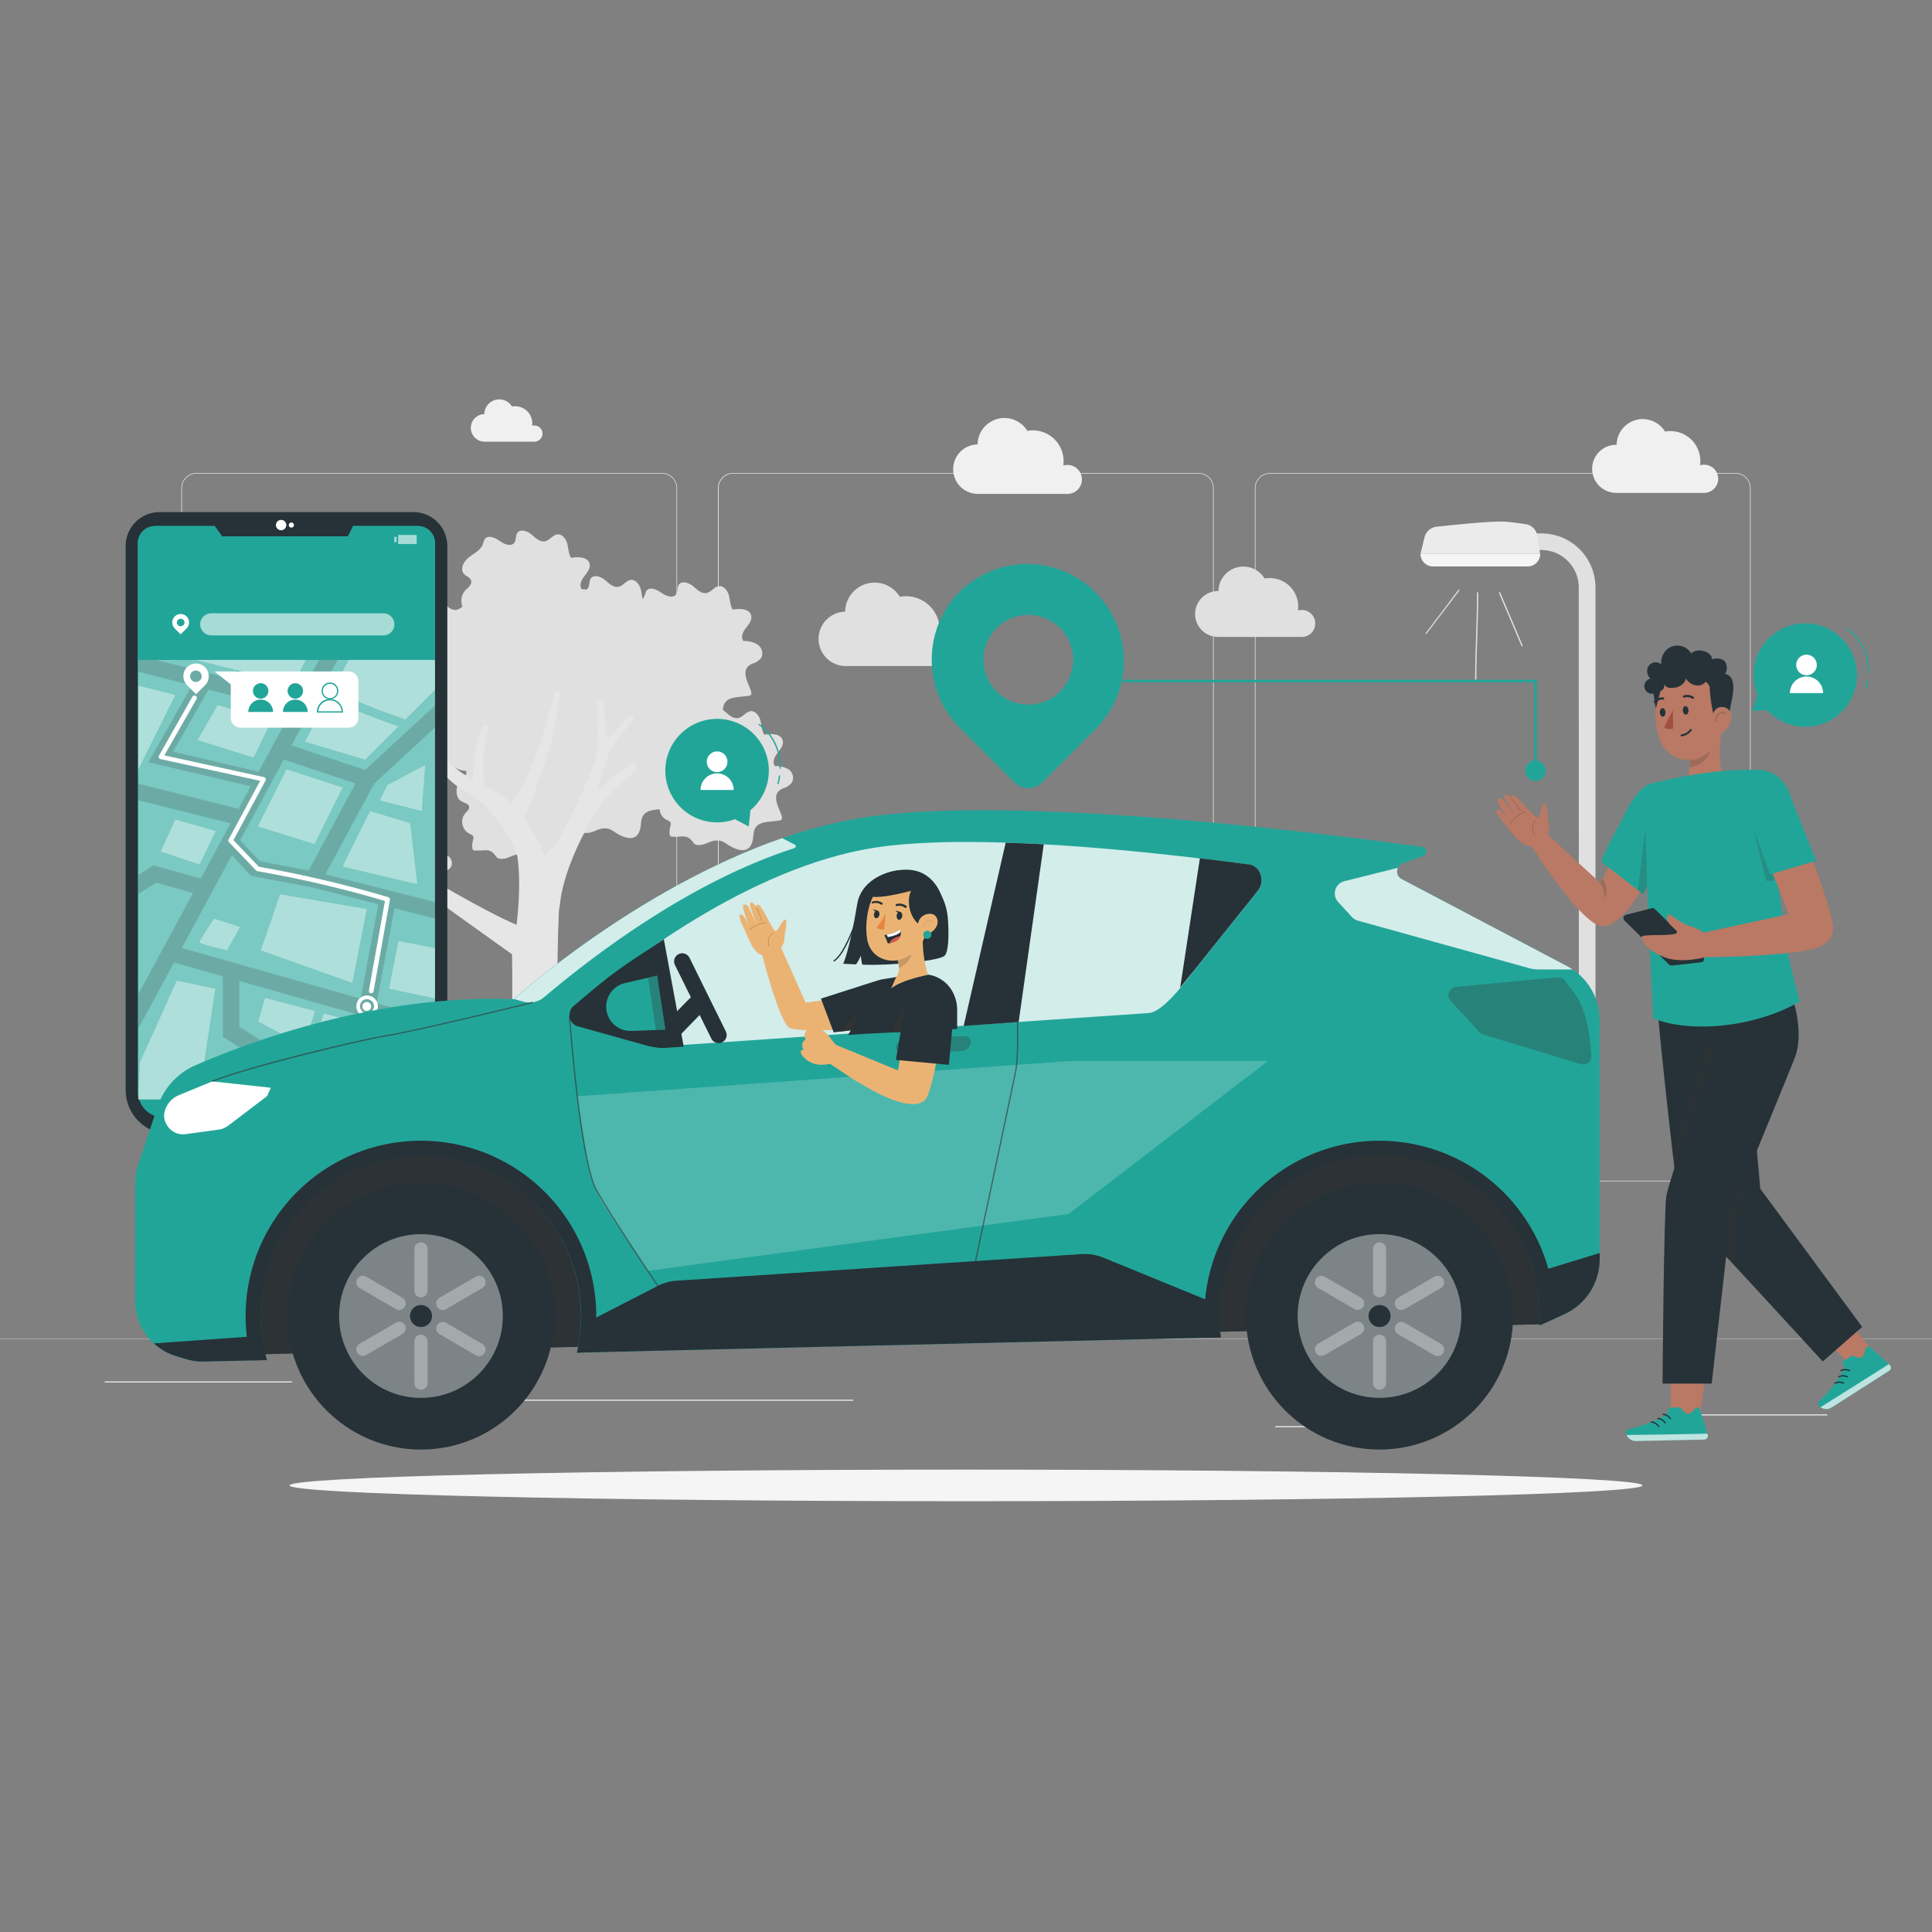 <svg width="161" height="161" viewBox="0 0 161 161" fill="none" xmlns="http://www.w3.org/2000/svg">
<rect x="0" y="0" width="161" height="161" fill="#808080" stroke="none"/>
<path d="M144.627 98.448H105.83C105.497 98.448 105.177 98.315 104.941 98.079C104.706 97.844 104.573 97.524 104.572 97.19V40.673C104.573 40.34 104.706 40.02 104.941 39.784C105.177 39.548 105.497 39.416 105.83 39.415H144.627C144.961 39.415 145.281 39.547 145.517 39.783C145.753 40.019 145.886 40.339 145.887 40.673V97.19C145.886 97.524 145.753 97.844 145.517 98.08C145.281 98.316 144.961 98.448 144.627 98.448ZM105.83 39.469C105.511 39.469 105.205 39.596 104.979 39.821C104.753 40.047 104.626 40.354 104.626 40.673V97.19C104.626 97.51 104.753 97.816 104.979 98.042C105.205 98.268 105.511 98.395 105.83 98.395H144.627C144.947 98.395 145.253 98.268 145.479 98.042C145.705 97.816 145.833 97.51 145.833 97.19V40.673C145.833 40.353 145.705 40.047 145.479 39.821C145.253 39.596 144.947 39.469 144.627 39.469H105.83Z" fill="#E0E0E0"/>
<path d="M99.886 98.448H61.085C60.752 98.448 60.432 98.315 60.196 98.079C59.96 97.844 59.828 97.524 59.827 97.19V40.673C59.828 40.34 59.96 40.02 60.196 39.784C60.432 39.548 60.752 39.416 61.085 39.415H99.886C100.22 39.416 100.539 39.548 100.775 39.784C101.011 40.02 101.143 40.34 101.144 40.673V97.19C101.143 97.524 101.011 97.844 100.775 98.079C100.539 98.315 100.22 98.448 99.886 98.448ZM61.085 39.469C60.768 39.472 60.465 39.6 60.241 39.826C60.018 40.051 59.892 40.356 59.892 40.673V97.19C59.892 97.51 60.019 97.816 60.245 98.041C60.471 98.267 60.777 98.394 61.096 98.395H99.886C100.205 98.394 100.511 98.267 100.737 98.041C100.963 97.816 101.09 97.51 101.09 97.19V40.673C101.09 40.354 100.963 40.048 100.737 39.822C100.511 39.596 100.205 39.469 99.886 39.469H61.085Z" fill="#E0E0E0"/>
<path d="M55.169 98.448H16.372C16.039 98.448 15.718 98.316 15.482 98.08C15.246 97.844 15.113 97.524 15.112 97.19V40.673C15.113 40.339 15.246 40.019 15.482 39.783C15.718 39.547 16.039 39.415 16.372 39.415H55.169C55.503 39.416 55.822 39.548 56.058 39.784C56.294 40.02 56.426 40.34 56.427 40.673V97.19C56.426 97.524 56.294 97.844 56.058 98.079C55.822 98.315 55.503 98.448 55.169 98.448ZM16.372 39.469C16.053 39.469 15.746 39.596 15.52 39.821C15.294 40.047 15.166 40.353 15.166 40.673V97.19C15.166 97.51 15.294 97.816 15.52 98.042C15.746 98.268 16.053 98.395 16.372 98.395H55.169C55.489 98.395 55.795 98.268 56.021 98.042C56.246 97.816 56.373 97.51 56.373 97.19V40.673C56.373 40.354 56.246 40.047 56.021 39.821C55.795 39.596 55.489 39.469 55.169 39.469H16.372Z" fill="#E0E0E0"/>
<path d="M161 111.558H0V111.583H161V111.558Z" fill="#E0E0E0"/>
<path d="M152.276 117.864H140.312V117.954H152.276V117.864Z" fill="#EBEBEB"/>
<path d="M109.409 118.844H106.269V118.934H109.409V118.844Z" fill="#EBEBEB"/>
<path d="M24.323 115.117H8.724V115.207H24.323V115.117Z" fill="#EBEBEB"/>
<path d="M29.83 115.117H27.542V115.207H29.83V115.117Z" fill="#EBEBEB"/>
<path d="M71.097 116.641H37.264V116.731H71.097V116.641Z" fill="#EBEBEB"/>
<path d="M65.755 64.134C65.402 63.921 64.994 63.818 64.583 63.84C64.332 63.533 64.535 63.073 64.778 62.766C65.021 62.459 65.321 62.101 65.229 61.714C65.085 61.135 64.271 61.111 63.685 61.225C63.471 60.875 63.471 60.441 63.368 60.036C63.265 59.63 62.919 59.207 62.535 59.265C62.151 59.323 61.914 59.746 61.537 59.836C61.096 59.939 60.714 59.55 60.371 59.259C60.328 59.223 60.282 59.189 60.236 59.158C60.309 57.951 61.457 58.145 62.434 57.979C63.198 57.852 61.174 55.92 62.717 55.298C63.017 55.216 63.279 55.034 63.462 54.783C63.54 54.593 63.549 54.381 63.487 54.185C63.425 53.988 63.296 53.82 63.123 53.709C62.771 53.498 62.365 53.396 61.955 53.417C61.704 53.111 61.906 52.649 62.151 52.344C62.395 52.039 62.691 51.679 62.601 51.292C62.455 50.713 61.644 50.689 61.058 50.803C60.843 50.453 60.843 50.017 60.74 49.614C60.637 49.21 60.294 48.785 59.907 48.841C59.521 48.897 59.287 49.324 58.907 49.414C58.467 49.517 58.087 49.126 57.741 48.837C57.396 48.547 56.795 48.362 56.558 48.746C56.417 48.974 56.501 49.292 56.344 49.519C56.088 49.906 55.485 49.667 55.103 49.39C54.721 49.113 54.12 48.86 53.862 49.246C53.796 49.373 53.746 49.508 53.716 49.648C53.679 49.747 53.627 49.84 53.564 49.925C53.489 49.657 53.465 49.367 53.396 49.096C53.291 48.695 52.948 48.268 52.561 48.324C52.175 48.379 51.941 48.809 51.563 48.897C51.123 49.002 50.743 48.609 50.398 48.319C50.052 48.029 49.451 47.845 49.213 48.231C49.071 48.459 49.157 48.776 48.998 49.004C48.968 49.055 48.926 49.098 48.876 49.131C48.747 49.109 48.617 49.101 48.487 49.105C48.234 48.8 48.438 48.343 48.682 48.032C48.927 47.72 49.225 47.364 49.133 46.98C48.989 46.398 48.176 46.376 47.587 46.49C47.373 46.138 47.373 45.702 47.272 45.301C47.171 44.9 46.823 44.47 46.437 44.53C46.05 44.59 45.816 45.013 45.439 45.103C44.999 45.206 44.619 44.82 44.273 44.526C43.928 44.232 43.326 44.054 43.088 44.436C42.949 44.651 43.032 44.983 42.873 45.209C42.618 45.593 42.015 45.355 41.635 45.078C41.255 44.801 40.65 44.547 40.392 44.934C40.323 45.061 40.274 45.197 40.244 45.337C40.068 45.853 39.508 46.11 39.076 46.439C38.645 46.767 38.301 47.426 38.666 47.828C38.846 48.027 39.166 48.102 39.256 48.36C39.366 48.663 39.042 48.959 38.788 49.178C38.623 49.362 38.511 49.587 38.466 49.831C38.42 50.074 38.443 50.325 38.531 50.556C38.402 50.672 38.25 50.759 38.084 50.812C37.655 50.914 37.264 50.526 36.919 50.236C36.573 49.946 35.972 49.762 35.736 50.146C35.594 50.361 35.678 50.691 35.521 50.919C35.266 51.303 34.662 51.067 34.282 50.79C33.903 50.513 33.297 50.26 33.04 50.646C32.972 50.773 32.923 50.908 32.891 51.048C32.715 51.561 32.155 51.818 31.724 52.149C31.292 52.479 30.949 53.134 31.314 53.538C31.488 53.739 31.786 53.821 31.889 54.053C31.584 53.933 31.234 53.963 31.093 54.19C30.951 54.418 31.037 54.736 30.878 54.961C30.625 55.347 30.019 55.111 29.641 54.832C29.264 54.553 28.654 54.302 28.396 54.688C28.33 54.816 28.281 54.952 28.25 55.092C28.072 55.607 27.514 55.86 27.083 56.191C26.651 56.522 26.308 57.181 26.673 57.582C26.853 57.779 27.173 57.857 27.263 58.114C27.375 58.419 27.048 58.715 26.797 58.932C26.368 59.293 26.293 60.377 26.855 60.675C27.093 60.8 27.445 60.864 27.499 61.105C27.553 61.345 27.312 61.519 27.156 61.699C27.119 61.746 27.087 61.796 27.059 61.847C26.988 61.976 26.943 62.117 26.927 62.263C26.911 62.409 26.923 62.557 26.964 62.698C27.005 62.839 27.073 62.97 27.165 63.085C27.257 63.199 27.37 63.294 27.499 63.365C27.634 63.425 27.8 63.481 27.851 63.623C27.871 63.728 27.859 63.837 27.817 63.936C27.764 64.133 27.745 64.338 27.763 64.541C27.759 64.575 27.762 64.609 27.774 64.641C27.785 64.673 27.804 64.702 27.829 64.725C27.854 64.749 27.884 64.766 27.916 64.775C27.949 64.785 27.983 64.786 28.016 64.78C28.83 64.816 29.221 64.529 29.716 65.235C29.761 65.306 29.819 65.368 29.888 65.415C29.955 65.449 30.028 65.467 30.103 65.469C30.661 65.516 31.022 65.168 31.537 65.102C32.25 65.012 32.396 65.377 33.022 65.671C34.001 66.134 34.478 65.849 34.665 65.179C34.712 64.989 34.741 64.795 34.751 64.6C34.749 64.454 34.779 64.309 34.838 64.176C34.897 64.042 34.984 63.923 35.094 63.827H35.109C35.631 63.872 35.985 63.573 36.442 63.481L36.734 63.449C37.277 63.449 37.457 63.771 38.022 64.028C38.282 64.162 38.569 64.236 38.861 64.243C38.943 64.548 38.647 64.821 38.387 65.031C37.958 65.394 37.887 66.478 38.449 66.774C38.683 66.899 39.039 66.967 39.093 67.203C39.147 67.439 38.906 67.618 38.75 67.796C38.713 67.841 38.681 67.89 38.653 67.942C38.51 68.202 38.476 68.508 38.559 68.794C38.641 69.079 38.834 69.32 39.093 69.464C39.226 69.528 39.394 69.58 39.443 69.719C39.465 69.826 39.454 69.937 39.411 70.037C39.355 70.233 39.337 70.438 39.357 70.64C39.353 70.674 39.357 70.708 39.368 70.74C39.38 70.772 39.398 70.801 39.423 70.824C39.448 70.847 39.478 70.864 39.51 70.874C39.543 70.883 39.577 70.885 39.611 70.879C40.424 70.915 40.815 70.627 41.311 71.334C41.353 71.406 41.411 71.468 41.48 71.514C41.551 71.548 41.627 71.568 41.706 71.572C42.264 71.617 42.624 71.267 43.14 71.203C43.85 71.112 43.998 71.477 44.621 71.772C45.604 72.233 46.081 71.95 46.265 71.28C46.315 71.09 46.344 70.895 46.353 70.698C46.426 69.494 47.575 69.685 48.553 69.522C48.588 69.52 48.621 69.508 48.649 69.489C48.677 69.47 48.7 69.443 48.715 69.412H48.777C49.335 69.457 49.696 69.11 50.209 69.043C50.923 68.953 51.067 69.318 51.694 69.612C52.675 70.076 53.152 69.79 53.336 69.12C53.386 68.93 53.416 68.735 53.424 68.539C53.489 67.603 54.197 67.51 54.968 67.437C54.98 67.62 55.038 67.796 55.137 67.95C55.236 68.104 55.373 68.229 55.535 68.315C55.672 68.378 55.837 68.431 55.889 68.573C55.907 68.679 55.896 68.787 55.854 68.886C55.8 69.082 55.782 69.287 55.801 69.49C55.799 69.559 55.824 69.627 55.871 69.678C55.925 69.715 55.988 69.733 56.052 69.73C56.865 69.766 57.256 69.479 57.754 70.187C57.797 70.258 57.855 70.319 57.924 70.365C57.99 70.4 58.064 70.419 58.138 70.421C58.697 70.466 59.057 70.119 59.572 70.052C60.285 69.962 60.431 70.327 61.058 70.621C62.039 71.085 62.515 70.799 62.7 70.129C62.749 69.939 62.778 69.745 62.788 69.55C62.859 68.343 64.01 68.537 64.988 68.371C65.753 68.245 63.724 66.312 65.27 65.69C65.569 65.608 65.831 65.426 66.012 65.175C66.091 64.997 66.109 64.799 66.062 64.61C66.016 64.421 65.907 64.254 65.755 64.134Z" fill="#E0E0E0"/>
<path d="M37.324 71.327C37.031 71.148 36.692 71.063 36.349 71.082C36.135 70.825 36.311 70.438 36.513 70.183C36.714 69.927 36.965 69.638 36.886 69.305C36.77 68.82 36.094 68.805 35.598 68.899C35.416 68.605 35.422 68.24 35.328 67.907C35.233 67.575 34.973 67.227 34.632 67.263C34.291 67.3 34.115 67.667 33.799 67.74C33.434 67.828 33.114 67.504 32.829 67.261C32.543 67.019 32.039 66.866 31.839 67.184C31.723 67.375 31.794 67.645 31.672 67.828C31.457 68.156 30.953 67.952 30.637 67.721C30.322 67.489 29.819 67.278 29.6 67.6C29.547 67.707 29.506 67.819 29.478 67.935C29.332 68.365 28.868 68.579 28.506 68.852C28.143 69.124 27.861 69.67 28.166 70.011C28.317 70.176 28.581 70.245 28.656 70.455C28.748 70.726 28.48 70.956 28.267 71.136C27.913 71.439 27.838 72.342 28.317 72.587C28.514 72.69 28.804 72.724 28.86 72.941C28.916 73.158 28.707 73.287 28.587 73.437C28.436 73.632 28.369 73.88 28.4 74.125C28.431 74.37 28.558 74.593 28.752 74.744C28.791 74.774 28.832 74.801 28.875 74.824C28.986 74.877 29.124 74.923 29.165 75.038C29.186 75.13 29.177 75.225 29.139 75.311C29.093 75.474 29.077 75.645 29.094 75.813C29.094 75.871 29.115 75.927 29.154 75.97C29.197 76.002 29.25 76.018 29.304 76.015C29.98 76.045 30.307 75.8 30.721 76.393C30.757 76.453 30.805 76.504 30.863 76.543C30.921 76.572 30.984 76.588 31.049 76.588C31.515 76.627 31.818 76.339 32.245 76.284C32.835 76.208 32.96 76.513 33.479 76.758C34.297 77.142 34.697 76.906 34.843 76.346C34.883 76.188 34.907 76.027 34.915 75.865C34.976 74.86 35.933 75.006 36.749 74.882C37.393 74.774 35.699 73.164 36.983 72.647C37.233 72.58 37.452 72.428 37.603 72.218C37.669 72.06 37.677 71.884 37.626 71.722C37.575 71.558 37.468 71.419 37.324 71.327Z" fill="#E0E0E0"/>
<path d="M49.78 65.774L50.829 62.444L52.873 59.817L52.523 59.525L50.591 61.626L50.25 58.297H49.692C49.692 58.297 50.149 62.253 49.49 63.7C49.49 63.7 47.094 69.797 45.626 71.115C45.544 71.192 45.472 71.279 45.411 71.374C44.975 70.252 44.406 69.185 43.718 68.197C44.295 66.725 45.529 63.485 45.95 61.757C46.278 60.414 46.525 59.052 46.688 57.679L46.212 57.625C46.212 57.625 44.855 64.026 42.614 66.942C41.951 66.33 41.199 65.824 40.384 65.439C40.201 64.539 40.124 62.974 40.719 60.529L40.246 60.409C39.671 61.856 39.39 63.403 39.42 64.96C39.083 64.79 38.758 64.597 38.447 64.383C36.303 62.854 34.777 60.106 34.777 60.106L34.347 60.536C34.347 60.536 36.191 64.582 38.759 65.935C41.326 67.287 42.992 70.58 43.125 71.443C43.161 71.69 43.458 73.646 43.046 77.072C40.313 75.906 34.888 72.697 34.538 72.4L33.907 73.259L42.67 79.527C42.807 87.882 42.176 96.574 42.198 98.455H47.3C47.176 95.861 46.1 86.105 46.577 75.915C46.618 75.663 46.661 75.376 46.701 75.041C47.101 71.915 49.473 67.641 50.602 66.426C51.395 65.587 52.249 64.807 53.156 64.093L52.847 63.427L49.78 65.774Z" fill="#E6E6E6"/>
<path d="M90.16 39.949C90.159 39.629 90.032 39.322 89.805 39.095C89.579 38.869 89.272 38.741 88.951 38.741C88.834 38.74 88.718 38.758 88.606 38.792C88.623 38.669 88.632 38.545 88.632 38.421C88.632 37.744 88.363 37.094 87.885 36.614C87.407 36.135 86.758 35.864 86.081 35.862C85.924 35.862 85.766 35.877 85.611 35.905C85.359 35.49 84.979 35.169 84.528 34.99C84.077 34.81 83.58 34.782 83.112 34.91C82.644 35.038 82.23 35.314 81.932 35.698C81.635 36.081 81.471 36.551 81.464 37.036H81.425C80.89 37.053 80.382 37.278 80.01 37.663C79.637 38.048 79.429 38.562 79.429 39.098C79.429 39.634 79.637 40.148 80.01 40.533C80.382 40.918 80.89 41.143 81.425 41.16H88.994C89.308 41.149 89.605 41.017 89.823 40.791C90.04 40.565 90.161 40.263 90.16 39.949Z" fill="#F0F0F0"/>
<path d="M109.604 51.949C109.604 51.652 109.486 51.367 109.276 51.157C109.066 50.947 108.781 50.828 108.483 50.828C108.375 50.827 108.267 50.843 108.164 50.876C108.179 50.761 108.187 50.646 108.187 50.53C108.184 49.903 107.932 49.302 107.487 48.859C107.042 48.417 106.44 48.169 105.813 48.169C105.669 48.169 105.525 48.182 105.384 48.207C105.149 47.824 104.797 47.527 104.379 47.361C103.962 47.195 103.502 47.169 103.068 47.286C102.634 47.404 102.251 47.66 101.975 48.014C101.698 48.369 101.545 48.803 101.537 49.253H101.503C100.995 49.253 100.509 49.454 100.15 49.813C99.791 50.172 99.59 50.658 99.59 51.166C99.59 51.673 99.791 52.159 100.15 52.518C100.509 52.877 100.995 53.078 101.503 53.078H108.524C108.816 53.068 109.092 52.944 109.294 52.733C109.496 52.522 109.607 52.241 109.604 51.949Z" fill="#E0E0E0"/>
<path d="M45.211 36.132C45.211 35.954 45.14 35.782 45.014 35.656C44.888 35.529 44.716 35.458 44.537 35.458C44.472 35.457 44.407 35.466 44.344 35.486C44.353 35.415 44.357 35.343 44.357 35.272C44.355 34.895 44.205 34.535 43.938 34.269C43.671 34.003 43.31 33.853 42.934 33.853C42.845 33.852 42.757 33.86 42.67 33.876C42.529 33.645 42.317 33.467 42.066 33.367C41.814 33.267 41.537 33.251 41.276 33.322C41.016 33.394 40.785 33.548 40.619 33.761C40.453 33.975 40.362 34.237 40.358 34.507H40.336C40.04 34.52 39.76 34.647 39.555 34.861C39.35 35.075 39.235 35.36 39.235 35.657C39.235 35.953 39.35 36.239 39.555 36.453C39.76 36.667 40.04 36.794 40.336 36.806H44.557C44.732 36.801 44.899 36.728 45.021 36.602C45.143 36.476 45.211 36.308 45.211 36.132Z" fill="#F0F0F0"/>
<path d="M143.183 39.896C143.183 39.742 143.152 39.589 143.093 39.446C143.034 39.303 142.947 39.174 142.838 39.065C142.729 38.956 142.599 38.869 142.456 38.81C142.313 38.752 142.161 38.721 142.006 38.722C141.893 38.721 141.78 38.737 141.671 38.771C141.688 38.652 141.697 38.531 141.697 38.41C141.696 38.045 141.614 37.685 141.459 37.355C141.303 37.024 141.077 36.732 140.796 36.499C140.515 36.266 140.187 36.097 139.833 36.004C139.48 35.911 139.111 35.898 138.752 35.963C138.506 35.561 138.136 35.249 137.698 35.075C137.259 34.901 136.776 34.874 136.321 34.999C135.866 35.123 135.464 35.392 135.175 35.764C134.886 36.137 134.726 36.593 134.718 37.064H134.682C134.15 37.064 133.64 37.276 133.264 37.652C132.888 38.028 132.677 38.538 132.677 39.069C132.677 39.601 132.888 40.111 133.264 40.487C133.64 40.863 134.15 41.074 134.682 41.074H142.041C142.347 41.066 142.638 40.938 142.852 40.718C143.065 40.498 143.184 40.203 143.183 39.896Z" fill="#F0F0F0"/>
<path d="M79.994 54.175C79.994 53.822 79.854 53.484 79.605 53.235C79.356 52.986 79.017 52.846 78.665 52.846C78.536 52.846 78.409 52.865 78.285 52.902C78.305 52.767 78.314 52.63 78.313 52.494C78.312 52.081 78.221 51.673 78.045 51.3C77.869 50.926 77.614 50.595 77.296 50.331C76.978 50.068 76.606 49.877 76.207 49.773C75.807 49.669 75.39 49.654 74.984 49.729C74.706 49.273 74.288 48.92 73.793 48.723C73.298 48.526 72.752 48.495 72.237 48.635C71.723 48.776 71.268 49.08 70.941 49.501C70.615 49.922 70.434 50.439 70.426 50.972H70.383C69.799 50.997 69.247 51.247 68.843 51.67C68.439 52.092 68.213 52.654 68.213 53.239C68.213 53.824 68.439 54.386 68.843 54.808C69.247 55.23 69.799 55.48 70.383 55.506H78.704C79.05 55.496 79.379 55.352 79.62 55.103C79.861 54.854 79.995 54.521 79.994 54.175Z" fill="#E0E0E0"/>
<path d="M131.574 98.378H132.958V48.957C132.958 47.762 132.483 46.615 131.638 45.77C130.792 44.924 129.646 44.449 128.45 44.449H127.227V45.834H128.45C129.275 45.835 130.066 46.163 130.65 46.747C131.233 47.33 131.562 48.121 131.563 48.947L131.574 98.378Z" fill="#E0E0E0"/>
<path d="M118.374 46.153H128.343L128.116 44.651C128.078 44.405 127.963 44.178 127.787 44.002C127.611 43.827 127.383 43.712 127.137 43.676C126.48 43.58 125.621 43.462 125.218 43.462C124.039 43.436 121.139 43.738 119.709 43.891C119.473 43.916 119.25 44.015 119.071 44.172C118.892 44.329 118.767 44.538 118.711 44.769L118.374 46.153Z" fill="#EBEBEB"/>
<path d="M119.428 47.207H127.298C127.577 47.207 127.845 47.096 128.042 46.899C128.24 46.702 128.351 46.434 128.352 46.155H118.374C118.374 46.294 118.401 46.431 118.454 46.558C118.507 46.686 118.585 46.802 118.683 46.9C118.781 46.998 118.897 47.075 119.025 47.128C119.153 47.18 119.29 47.207 119.428 47.207Z" fill="#F5F5F5"/>
<path d="M126.836 53.859C126.826 53.859 126.815 53.856 126.807 53.849C126.798 53.843 126.791 53.835 126.787 53.825L124.917 49.416C124.914 49.409 124.913 49.402 124.913 49.395C124.913 49.388 124.915 49.381 124.917 49.374C124.92 49.367 124.924 49.361 124.929 49.357C124.935 49.352 124.941 49.348 124.947 49.345C124.954 49.342 124.96 49.34 124.967 49.34C124.975 49.34 124.981 49.341 124.988 49.343C124.994 49.346 125 49.35 125.005 49.355C125.01 49.36 125.014 49.366 125.016 49.373L126.886 53.784C126.889 53.791 126.89 53.798 126.89 53.805C126.89 53.812 126.889 53.819 126.887 53.826C126.884 53.832 126.88 53.838 126.875 53.843C126.87 53.848 126.864 53.852 126.858 53.855L126.836 53.859Z" fill="#E0E0E0"/>
<path d="M122.978 56.659C122.964 56.659 122.951 56.653 122.941 56.643C122.93 56.633 122.925 56.619 122.925 56.605C122.925 55.332 122.966 54.145 123.004 52.999C123.043 51.852 123.082 50.667 123.082 49.395C123.082 49.38 123.087 49.367 123.097 49.356C123.107 49.346 123.121 49.341 123.135 49.341C123.149 49.341 123.163 49.346 123.173 49.356C123.183 49.367 123.189 49.38 123.189 49.395C123.189 50.667 123.148 51.855 123.112 53.001C123.075 54.147 123.032 55.332 123.032 56.605C123.032 56.619 123.026 56.633 123.016 56.643C123.006 56.653 122.993 56.659 122.978 56.659Z" fill="#E0E0E0"/>
<path d="M118.848 52.841C118.836 52.84 118.824 52.837 118.814 52.83C118.809 52.825 118.805 52.819 118.802 52.813C118.799 52.806 118.798 52.799 118.798 52.792C118.798 52.785 118.799 52.778 118.802 52.772C118.805 52.766 118.809 52.76 118.814 52.755L121.534 49.159C121.538 49.154 121.543 49.149 121.55 49.145C121.556 49.142 121.562 49.139 121.569 49.138C121.576 49.137 121.583 49.138 121.59 49.139C121.597 49.141 121.603 49.144 121.609 49.148C121.614 49.153 121.618 49.159 121.621 49.166C121.624 49.172 121.625 49.179 121.625 49.186C121.625 49.193 121.624 49.2 121.621 49.206C121.618 49.213 121.614 49.219 121.609 49.224L118.881 52.811C118.878 52.818 118.874 52.824 118.868 52.829C118.862 52.834 118.856 52.838 118.848 52.841Z" fill="#E0E0E0"/>
<path d="M136.872 123.784C136.872 124.511 111.633 125.1 80.5 125.1C49.367 125.1 24.129 124.507 24.129 123.784C24.129 123.06 49.374 122.468 80.5 122.468C111.627 122.468 136.872 123.058 136.872 123.784Z" fill="#F5F5F5"/>
<path d="M13.284 42.674H34.457C35.205 42.674 35.922 42.971 36.451 43.5C36.98 44.029 37.277 44.746 37.277 45.495V90.845C37.277 91.813 36.893 92.741 36.208 93.425C35.524 94.11 34.596 94.494 33.628 94.494H14.119C13.151 94.494 12.223 94.11 11.539 93.425C10.854 92.741 10.47 91.813 10.47 90.845V45.495C10.47 44.748 10.766 44.031 11.294 43.502C11.821 42.974 12.537 42.675 13.284 42.674Z" fill="#263238"/>
<path d="M29.429 43.837L29 44.696H18.507L17.884 43.837H12.923C12.736 43.836 12.55 43.872 12.377 43.942C12.203 44.013 12.045 44.117 11.912 44.249C11.778 44.381 11.672 44.538 11.599 44.71C11.527 44.883 11.488 45.068 11.487 45.256V90.98C11.491 91.552 11.721 92.1 12.128 92.502C12.535 92.905 13.085 93.129 13.658 93.127H34.083C34.367 93.128 34.648 93.074 34.91 92.967C35.173 92.86 35.412 92.702 35.613 92.503C35.815 92.304 35.975 92.067 36.085 91.805C36.195 91.544 36.252 91.263 36.253 90.98V45.256C36.252 45.068 36.214 44.883 36.142 44.71C36.069 44.538 35.963 44.381 35.829 44.249C35.696 44.117 35.538 44.013 35.364 43.942C35.191 43.872 35.005 43.836 34.817 43.837H29.429Z" fill="#22A599"/>
<path d="M23.427 44.187C23.665 44.187 23.858 43.994 23.858 43.756C23.858 43.517 23.665 43.324 23.427 43.324C23.188 43.324 22.995 43.517 22.995 43.756C22.995 43.994 23.188 44.187 23.427 44.187Z" fill="white"/>
<path d="M24.496 43.756C24.496 43.798 24.483 43.84 24.46 43.875C24.436 43.91 24.402 43.938 24.363 43.954C24.324 43.97 24.281 43.974 24.239 43.966C24.198 43.958 24.159 43.938 24.129 43.907C24.099 43.877 24.079 43.839 24.07 43.798C24.062 43.756 24.067 43.713 24.083 43.673C24.099 43.634 24.127 43.601 24.162 43.577C24.197 43.554 24.239 43.541 24.281 43.541C24.338 43.541 24.393 43.564 24.433 43.604C24.473 43.644 24.496 43.699 24.496 43.756Z" fill="white"/>
<path d="M34.817 43.837H29.429L29 44.696H18.507L17.884 43.837H12.923C12.736 43.836 12.55 43.872 12.377 43.942C12.203 44.013 12.045 44.117 11.912 44.249C11.778 44.381 11.672 44.538 11.599 44.71C11.527 44.883 11.488 45.068 11.487 45.256V56.953H36.253V45.256C36.252 45.068 36.214 44.883 36.142 44.71C36.069 44.538 35.963 44.381 35.829 44.249C35.696 44.117 35.538 44.013 35.364 43.942C35.191 43.872 35.005 43.836 34.817 43.837Z" fill="#22A599"/>
<path opacity="0.6" d="M33.045 44.737H32.852V45.173H33.045V44.737Z" fill="white"/>
<path opacity="0.6" d="M34.723 44.578H33.178V45.334H34.723V44.578Z" fill="white"/>
<path opacity="0.4" d="M36.245 54.996H11.516V91.614H36.245V54.996Z" fill="white"/>
<path opacity="0.2" d="M36.245 60.629V58.796L30.428 64.163L24.284 62.117L28.133 54.998H26.585L24.945 58.025L13.042 54.994H11.52V55.98L16 57.115L12.363 63.519L20.892 65.523L19.879 67.406L11.507 65.309V66.681L19.215 68.613L16.73 73.219L12.788 72.112L11.515 72.915V74.505L13.018 73.558L16.086 74.417L11.515 82.862V85.728L14.501 80.207L18.563 81.359V86.398L26.834 91.614H29.539L19.937 85.561V81.744L36.252 86.365V84.983L31.385 83.599L32.873 75.688L36.26 76.547V75.177L27.113 72.863L31.168 65.32L36.245 60.629ZM14.428 62.636L17.374 57.469L24.299 59.234L21.551 64.313L14.428 62.636ZM31.524 75.349L30.054 83.227L15.15 78.998L19.323 71.27L20.92 72.987L25.939 73.934L31.524 75.349ZM25.729 72.545L21.65 71.77L20.014 70.021L23.648 63.297L29.625 65.292L25.729 72.545Z" fill="#323232"/>
<path opacity="0.6" d="M31.951 52.95H17.603C17.358 52.95 17.124 52.853 16.95 52.681C16.777 52.508 16.679 52.274 16.678 52.029C16.678 51.785 16.776 51.55 16.949 51.377C17.122 51.204 17.356 51.107 17.601 51.106H31.951C32.072 51.107 32.192 51.131 32.304 51.178C32.416 51.225 32.517 51.294 32.603 51.38C32.688 51.466 32.756 51.568 32.801 51.68C32.847 51.792 32.871 51.913 32.87 52.034C32.868 52.277 32.771 52.509 32.599 52.681C32.427 52.852 32.194 52.949 31.951 52.95Z" fill="white"/>
<path d="M15.557 51.375C15.492 51.309 15.414 51.257 15.328 51.221C15.242 51.185 15.15 51.167 15.057 51.167C14.964 51.167 14.872 51.185 14.786 51.221C14.701 51.257 14.623 51.309 14.557 51.375C14.427 51.507 14.354 51.685 14.354 51.87C14.354 52.056 14.427 52.234 14.557 52.366L15.053 52.862L15.549 52.366C15.68 52.235 15.754 52.058 15.756 51.872C15.757 51.687 15.686 51.508 15.557 51.375ZM15.28 52.098C15.236 52.142 15.18 52.172 15.119 52.184C15.058 52.197 14.994 52.19 14.937 52.166C14.879 52.142 14.83 52.102 14.795 52.05C14.76 51.998 14.742 51.937 14.742 51.875C14.742 51.812 14.76 51.751 14.795 51.7C14.83 51.648 14.879 51.607 14.937 51.583C14.994 51.559 15.058 51.553 15.119 51.565C15.18 51.577 15.236 51.607 15.28 51.651C15.31 51.681 15.334 51.715 15.35 51.754C15.366 51.792 15.374 51.833 15.374 51.875C15.374 51.916 15.366 51.958 15.35 51.996C15.334 52.034 15.31 52.069 15.28 52.098Z" fill="white"/>
<path d="M30.563 82.954C30.386 82.961 30.216 83.019 30.072 83.121C29.928 83.224 29.818 83.366 29.755 83.531C29.692 83.696 29.678 83.876 29.717 84.048C29.755 84.22 29.843 84.378 29.97 84.5C30.097 84.623 30.257 84.705 30.431 84.737C30.604 84.77 30.784 84.75 30.946 84.681C31.108 84.612 31.247 84.497 31.345 84.35C31.442 84.203 31.494 84.03 31.494 83.854C31.492 83.733 31.467 83.615 31.419 83.504C31.371 83.394 31.302 83.294 31.215 83.211C31.128 83.127 31.026 83.061 30.914 83.017C30.802 82.974 30.683 82.952 30.563 82.954ZM30.563 84.438C30.448 84.434 30.336 84.396 30.242 84.329C30.148 84.263 30.076 84.17 30.035 84.062C29.994 83.955 29.985 83.838 30.01 83.725C30.035 83.613 30.092 83.51 30.175 83.43C30.258 83.35 30.363 83.296 30.476 83.275C30.589 83.255 30.706 83.268 30.812 83.313C30.918 83.358 31.008 83.433 31.071 83.53C31.135 83.626 31.168 83.739 31.168 83.854C31.166 83.932 31.15 84.009 31.119 84.081C31.087 84.152 31.042 84.217 30.986 84.271C30.93 84.325 30.864 84.368 30.791 84.397C30.718 84.425 30.641 84.439 30.563 84.438Z" fill="white"/>
<path d="M30.932 83.853C30.934 83.927 30.915 84 30.876 84.062C30.837 84.124 30.78 84.174 30.713 84.204C30.646 84.234 30.571 84.243 30.498 84.23C30.426 84.217 30.359 84.183 30.306 84.132C30.253 84.081 30.217 84.015 30.201 83.943C30.186 83.871 30.193 83.796 30.22 83.728C30.248 83.66 30.295 83.602 30.356 83.56C30.417 83.519 30.489 83.497 30.562 83.497C30.658 83.496 30.751 83.533 30.82 83.599C30.889 83.666 30.929 83.757 30.932 83.853Z" fill="white"/>
<path opacity="0.4" d="M27.37 58.151L25.406 61.811L30.43 63.299L33.203 60.536C31.213 59.857 29.266 59.061 27.37 58.151Z" fill="white"/>
<path opacity="0.4" d="M36.245 54.994V57.493L33.787 59.957C32.134 59.388 30.503 58.774 28.914 58.062C28.513 57.884 28.113 57.697 27.721 57.504L29.058 54.994H36.245Z" fill="white"/>
<path opacity="0.4" d="M23.881 64.108L28.545 65.626L26.212 70.336L21.479 68.868L23.881 64.108Z" fill="white"/>
<path opacity="0.4" d="M28.552 72.217C28.593 72.09 30.844 67.593 30.844 67.593L34.18 68.595L34.769 73.681L28.552 72.217Z" fill="white"/>
<path opacity="0.4" d="M31.655 66.691L35.15 67.592L35.431 63.763L32.276 65.428L31.655 66.691Z" fill="white"/>
<path opacity="0.4" d="M21.717 79.191C21.788 79.135 23.337 74.526 23.337 74.526L30.563 75.754L29.359 81.907L21.717 79.191Z" fill="white"/>
<path opacity="0.4" d="M17.828 76.557L20.007 77.25L18.917 79.182C18.917 79.182 16.622 78.673 16.622 78.525C16.622 78.377 17.828 76.557 17.828 76.557Z" fill="white"/>
<path opacity="0.4" d="M17.949 82.392C17.895 82.518 16.571 91.622 16.571 91.622H11.516L11.666 88.525L14.727 81.72L17.949 82.392Z" fill="white"/>
<path opacity="0.4" d="M36.245 86.883V90.723L30.717 90.938L25.913 87.484C25.913 87.484 26.74 85.187 26.986 84.457L36.245 86.883Z" fill="white"/>
<path opacity="0.4" d="M26.248 84.251L22.098 83.16L21.508 85.129L25.265 87.089C25.265 87.089 26.248 84.437 26.248 84.251Z" fill="white"/>
<path opacity="0.4" d="M36.245 79.002V83.197L32.426 82.392L33.203 78.423L36.245 79.002Z" fill="white"/>
<path opacity="0.4" d="M13.396 70.962L14.606 68.292L17.979 69.252L16.622 72.042L13.396 70.962Z" fill="white"/>
<path opacity="0.4" d="M16.468 61.672L18.131 58.766L22.642 60.028L21.128 63.132L16.468 61.672Z" fill="white"/>
<path opacity="0.4" d="M25.482 54.994C25.052 55.81 24.524 56.847 24.438 56.913C24.352 56.98 18.776 55.614 16.315 54.994H25.482Z" fill="white"/>
<path opacity="0.4" d="M14.605 57.914L11.516 64.143V57.139L14.605 57.914Z" fill="white"/>
<path d="M30.932 82.772H30.898C30.849 82.763 30.805 82.736 30.776 82.696C30.746 82.656 30.733 82.606 30.739 82.557L32.081 75.078C28.588 74.05 25.04 73.222 21.453 72.597C21.41 72.59 21.371 72.569 21.341 72.539L19.076 70.177C19.049 70.149 19.032 70.113 19.026 70.075C19.021 70.036 19.028 69.997 19.046 69.963L21.682 65.07L13.373 63.256C13.348 63.252 13.324 63.242 13.303 63.228C13.282 63.214 13.264 63.195 13.25 63.174C13.236 63.153 13.227 63.129 13.223 63.104C13.218 63.079 13.219 63.054 13.225 63.029C13.229 63.012 13.235 62.995 13.244 62.98L16.035 58.055C16.063 58.013 16.107 57.982 16.156 57.968C16.206 57.955 16.259 57.96 16.305 57.982C16.327 57.994 16.347 58.01 16.363 58.03C16.379 58.05 16.391 58.072 16.398 58.097C16.405 58.121 16.407 58.147 16.404 58.172C16.401 58.198 16.393 58.222 16.38 58.244L13.695 62.95L22 64.763C22.025 64.769 22.048 64.778 22.069 64.793C22.09 64.807 22.108 64.825 22.122 64.846C22.135 64.867 22.145 64.891 22.149 64.916C22.154 64.941 22.154 64.966 22.148 64.991C22.145 65.007 22.14 65.022 22.131 65.036L19.45 70.014L21.575 72.232C25.214 72.868 28.814 73.714 32.356 74.765C32.401 74.777 32.44 74.806 32.465 74.846C32.49 74.886 32.499 74.933 32.491 74.979L31.128 82.613C31.119 82.658 31.095 82.699 31.059 82.728C31.023 82.757 30.978 82.773 30.932 82.772Z" fill="white"/>
<path d="M17.09 55.599C16.889 55.402 16.619 55.292 16.338 55.292C16.058 55.292 15.788 55.402 15.587 55.599C15.39 55.8 15.28 56.069 15.28 56.35C15.28 56.631 15.39 56.901 15.587 57.102L16.338 57.853L17.09 57.102C17.286 56.901 17.397 56.631 17.397 56.35C17.397 56.069 17.286 55.8 17.09 55.599ZM16.66 56.689C16.593 56.756 16.508 56.802 16.415 56.821C16.322 56.839 16.226 56.83 16.139 56.794C16.051 56.757 15.976 56.696 15.924 56.617C15.871 56.538 15.843 56.446 15.843 56.351C15.843 56.257 15.871 56.164 15.924 56.085C15.976 56.006 16.051 55.945 16.139 55.909C16.226 55.873 16.322 55.863 16.415 55.882C16.508 55.9 16.593 55.946 16.66 56.013C16.706 56.057 16.743 56.11 16.768 56.168C16.794 56.226 16.807 56.289 16.808 56.353C16.809 56.416 16.797 56.479 16.773 56.538C16.749 56.597 16.714 56.651 16.669 56.696L16.66 56.689Z" fill="white"/>
<path d="M29.058 55.953H20.04C19.593 55.953 19.23 56.316 19.23 56.762V59.83C19.23 60.277 19.593 60.639 20.04 60.639H29.058C29.505 60.639 29.867 60.277 29.867 59.83V56.762C29.867 56.316 29.505 55.953 29.058 55.953Z" fill="white"/>
<path d="M21.722 58.222C22.079 58.222 22.369 57.933 22.369 57.576C22.369 57.219 22.079 56.93 21.722 56.93C21.366 56.93 21.076 57.219 21.076 57.576C21.076 57.933 21.366 58.222 21.722 58.222Z" fill="#22A599"/>
<path d="M21.723 58.297C21.449 58.297 21.187 58.407 20.994 58.6C20.801 58.794 20.692 59.056 20.692 59.329H22.755C22.755 59.194 22.729 59.06 22.677 58.934C22.625 58.809 22.549 58.695 22.453 58.599C22.357 58.503 22.243 58.427 22.118 58.376C21.993 58.324 21.858 58.297 21.723 58.297Z" fill="#22A599"/>
<path d="M24.61 58.223C24.737 58.223 24.862 58.185 24.968 58.114C25.073 58.043 25.156 57.943 25.205 57.825C25.253 57.707 25.266 57.578 25.241 57.453C25.217 57.328 25.155 57.213 25.065 57.123C24.975 57.033 24.86 56.972 24.735 56.947C24.61 56.922 24.481 56.935 24.363 56.984C24.246 57.032 24.145 57.115 24.074 57.221C24.004 57.327 23.966 57.451 23.966 57.579C23.966 57.749 24.034 57.913 24.154 58.034C24.275 58.155 24.439 58.223 24.61 58.223Z" fill="#22A599"/>
<path d="M24.61 58.297C24.336 58.297 24.074 58.406 23.88 58.6C23.687 58.793 23.578 59.056 23.577 59.329H25.642C25.642 59.056 25.534 58.793 25.34 58.599C25.146 58.406 24.884 58.297 24.61 58.297Z" fill="#22A599"/>
<path d="M27.497 58.276C27.358 58.276 27.223 58.235 27.108 58.158C26.993 58.081 26.903 57.971 26.85 57.844C26.797 57.716 26.783 57.575 26.81 57.439C26.837 57.303 26.904 57.179 27.002 57.081C27.1 56.983 27.224 56.916 27.36 56.889C27.496 56.862 27.637 56.876 27.765 56.929C27.892 56.982 28.002 57.072 28.079 57.187C28.155 57.302 28.197 57.437 28.197 57.576C28.197 57.761 28.123 57.939 27.991 58.071C27.86 58.202 27.682 58.276 27.497 58.276ZM27.497 56.988C27.38 56.988 27.265 57.022 27.168 57.087C27.07 57.153 26.994 57.245 26.949 57.353C26.904 57.462 26.893 57.581 26.916 57.696C26.939 57.811 26.995 57.916 27.078 57.999C27.161 58.082 27.266 58.138 27.381 58.161C27.496 58.184 27.615 58.172 27.723 58.127C27.832 58.083 27.924 58.007 27.989 57.909C28.054 57.812 28.089 57.697 28.089 57.58C28.09 57.502 28.074 57.425 28.045 57.352C28.015 57.28 27.971 57.214 27.916 57.159C27.861 57.104 27.796 57.059 27.724 57.029C27.652 56.999 27.575 56.984 27.497 56.983V56.988Z" fill="#22A599"/>
<path d="M28.583 59.383H26.404V59.329C26.404 59.041 26.519 58.765 26.722 58.561C26.926 58.358 27.202 58.243 27.491 58.243C27.779 58.243 28.055 58.358 28.259 58.561C28.462 58.765 28.577 59.041 28.577 59.329L28.583 59.383ZM26.52 59.276H28.474C28.457 59.028 28.347 58.795 28.166 58.626C27.985 58.456 27.745 58.362 27.497 58.362C27.249 58.362 27.009 58.456 26.828 58.626C26.647 58.795 26.537 59.028 26.52 59.276Z" fill="#22A599"/>
<path d="M19.724 55.953H17.874C17.874 55.953 19.424 57.198 19.46 57.198C19.497 57.198 19.724 55.953 19.724 55.953Z" fill="white"/>
<path opacity="0.4" d="M17.949 91.614C17.79 91.614 19.203 88.58 19.194 88.522C19.155 88.28 24.413 91.614 24.413 91.614H17.949Z" fill="white"/>
<path d="M79.997 49.276C81.515 47.804 83.552 46.988 85.666 47.004C87.781 47.02 89.804 47.867 91.299 49.362C92.795 50.858 93.642 52.881 93.659 54.995C93.675 57.11 92.859 59.146 91.388 60.664L86.839 65.215C86.535 65.519 86.124 65.689 85.695 65.689C85.266 65.689 84.854 65.519 84.55 65.215L79.997 60.662C78.488 59.152 77.641 57.104 77.641 54.969C77.641 52.834 78.488 50.787 79.997 49.276ZM85.692 58.722C86.432 58.722 87.155 58.502 87.77 58.092C88.385 57.681 88.864 57.097 89.147 56.413C89.43 55.73 89.504 54.978 89.36 54.253C89.216 53.527 88.86 52.861 88.337 52.338C87.814 51.815 87.147 51.459 86.422 51.315C85.697 51.17 84.945 51.244 84.261 51.527C83.578 51.81 82.994 52.29 82.583 52.905C82.172 53.52 81.953 54.243 81.953 54.982C81.955 55.973 82.35 56.922 83.051 57.622C83.752 58.322 84.702 58.715 85.692 58.715V58.722Z" fill="#22A599"/>
<path d="M128.064 64.662H127.849V56.863H93.552V56.648H128.064V64.662Z" fill="#22A599"/>
<path d="M127.956 65.078C128.429 65.078 128.813 64.695 128.813 64.222C128.813 63.749 128.429 63.365 127.956 63.365C127.483 63.365 127.1 63.749 127.1 64.222C127.1 64.695 127.483 65.078 127.956 65.078Z" fill="#22A599"/>
<path d="M152.581 60C154.647 58.815 155.362 56.18 154.178 54.114C152.993 52.047 150.358 51.332 148.291 52.517C146.225 53.701 145.51 56.336 146.694 58.403C147.879 60.469 150.514 61.184 152.581 60Z" fill="#22A599"/>
<path d="M147.549 58.046L146.446 57.922L145.993 59.248L147.367 59.178L147.549 58.046Z" fill="#22A599"/>
<path d="M155.681 56.101C155.667 56.1 155.654 56.094 155.645 56.083C155.636 56.073 155.631 56.059 155.631 56.045C155.661 55.352 155.52 54.662 155.22 54.036C154.921 53.41 154.472 52.866 153.914 52.454C153.907 52.45 153.901 52.446 153.896 52.439C153.891 52.433 153.888 52.426 153.886 52.419C153.884 52.411 153.884 52.403 153.886 52.396C153.887 52.388 153.89 52.381 153.895 52.375C153.9 52.368 153.905 52.363 153.912 52.359C153.919 52.356 153.926 52.353 153.934 52.353C153.942 52.352 153.95 52.353 153.957 52.356C153.964 52.358 153.971 52.363 153.976 52.368C154.55 52.791 155.011 53.347 155.318 53.99C155.626 54.632 155.771 55.34 155.741 56.052C155.74 56.059 155.738 56.066 155.735 56.073C155.732 56.079 155.727 56.085 155.721 56.089C155.716 56.094 155.709 56.097 155.702 56.099C155.695 56.102 155.688 56.102 155.681 56.101Z" fill="#22A599"/>
<path d="M155.505 57.367C155.498 57.37 155.49 57.37 155.483 57.367C155.477 57.365 155.471 57.361 155.466 57.357C155.46 57.352 155.456 57.346 155.454 57.34C155.451 57.333 155.45 57.326 155.45 57.319C155.451 57.312 155.452 57.305 155.455 57.299C155.534 57.107 155.572 56.901 155.569 56.694C155.569 56.687 155.569 56.679 155.572 56.673C155.574 56.666 155.578 56.66 155.583 56.655C155.588 56.65 155.594 56.646 155.6 56.643C155.607 56.641 155.614 56.639 155.621 56.64C155.628 56.639 155.635 56.64 155.642 56.642C155.648 56.645 155.655 56.648 155.66 56.653C155.665 56.658 155.669 56.664 155.672 56.671C155.675 56.677 155.677 56.684 155.677 56.691C155.68 56.912 155.638 57.131 155.554 57.335C155.55 57.345 155.543 57.353 155.534 57.359C155.525 57.365 155.515 57.368 155.505 57.367Z" fill="#22A599"/>
<path d="M150.541 56.273C150.711 56.273 150.877 56.223 151.018 56.128C151.16 56.034 151.27 55.9 151.335 55.743C151.4 55.586 151.417 55.413 151.383 55.247C151.35 55.08 151.269 54.927 151.148 54.807C151.028 54.687 150.875 54.605 150.709 54.572C150.542 54.539 150.37 54.556 150.213 54.621C150.056 54.686 149.922 54.796 149.827 54.937C149.733 55.078 149.683 55.245 149.683 55.414C149.683 55.642 149.773 55.861 149.934 56.022C150.095 56.182 150.314 56.273 150.541 56.273Z" fill="white"/>
<path d="M150.541 56.374C150.36 56.374 150.18 56.41 150.013 56.479C149.845 56.549 149.693 56.651 149.565 56.779C149.436 56.907 149.335 57.06 149.266 57.228C149.196 57.395 149.161 57.575 149.161 57.757H151.924C151.924 57.39 151.778 57.038 151.519 56.779C151.26 56.52 150.908 56.374 150.541 56.374Z" fill="white"/>
<path d="M63.765 65.81C64.644 63.597 63.563 61.089 61.349 60.21C59.135 59.331 56.628 60.413 55.749 62.627C54.87 64.84 55.952 67.347 58.165 68.227C60.379 69.106 62.886 68.024 63.765 65.81Z" fill="#22A599"/>
<path d="M61.453 67.145L61.154 68.217L62.391 68.874L62.541 67.506L61.453 67.145Z" fill="#22A599"/>
<path d="M65.005 64.069C64.991 64.068 64.978 64.062 64.968 64.051C64.958 64.04 64.953 64.026 64.954 64.011C64.984 63.318 64.843 62.628 64.543 62.002C64.244 61.377 63.795 60.834 63.237 60.422C63.225 60.414 63.217 60.401 63.215 60.387C63.212 60.373 63.215 60.359 63.224 60.347C63.232 60.335 63.245 60.327 63.259 60.325C63.273 60.323 63.287 60.326 63.299 60.334C63.873 60.756 64.334 61.313 64.641 61.956C64.949 62.598 65.094 63.306 65.064 64.018C65.062 64.032 65.056 64.046 65.045 64.055C65.034 64.065 65.02 64.07 65.005 64.069Z" fill="#22A599"/>
<path d="M64.83 65.336H64.808C64.795 65.33 64.785 65.319 64.78 65.306C64.775 65.293 64.775 65.278 64.78 65.265C64.859 65.074 64.898 64.869 64.894 64.662C64.894 64.648 64.9 64.634 64.91 64.624C64.92 64.614 64.933 64.608 64.948 64.608C64.962 64.608 64.976 64.614 64.986 64.624C64.996 64.634 65.001 64.648 65.001 64.662C65.005 64.883 64.963 65.102 64.879 65.306C64.874 65.315 64.868 65.323 64.859 65.328C64.85 65.334 64.84 65.336 64.83 65.336Z" fill="#22A599"/>
<path d="M59.759 64.346C60.236 64.346 60.624 63.959 60.624 63.481C60.624 63.004 60.236 62.616 59.759 62.616C59.281 62.616 58.894 63.004 58.894 63.481C58.894 63.959 59.281 64.346 59.759 64.346Z" fill="white"/>
<path d="M59.759 64.447C59.393 64.447 59.042 64.593 58.783 64.852C58.524 65.11 58.379 65.462 58.379 65.828H61.142C61.142 65.646 61.106 65.466 61.036 65.299C60.967 65.131 60.865 64.979 60.737 64.851C60.608 64.723 60.456 64.621 60.288 64.552C60.12 64.483 59.941 64.447 59.759 64.447Z" fill="white"/>
<path d="M151.512 111.275L153.624 109.611C154.972 111.146 156.061 112.675 156.881 113.587L156.372 114.783L154.989 114.508C153.895 113.363 152.733 112.283 151.512 111.275Z" fill="#B97964"/>
<path d="M153.536 113.479L154.359 112.956C155.2 113.385 155.367 113.041 155.471 112.286C155.685 112.105 155.93 112.339 155.996 112.4L157.48 113.741C157.54 113.795 157.577 113.87 157.581 113.951C157.586 114.031 157.559 114.11 157.506 114.171C157.485 114.193 157.462 114.212 157.437 114.229L155.464 115.491L152.699 117.251C151.946 117.732 151.306 117.073 151.572 116.805C152.772 115.607 153.504 114.568 153.672 113.885C153.702 113.756 153.59 113.754 153.536 113.479Z" fill="#22A599"/>
<path d="M154.13 114.263C154.122 114.265 154.114 114.265 154.107 114.263C154.002 114.215 153.887 114.19 153.772 114.19C153.656 114.19 153.542 114.215 153.437 114.263C153.43 114.266 153.423 114.267 153.416 114.267C153.409 114.267 153.402 114.266 153.396 114.264C153.389 114.261 153.383 114.257 153.378 114.252C153.373 114.247 153.369 114.241 153.366 114.235C153.363 114.229 153.361 114.222 153.36 114.215C153.36 114.208 153.361 114.2 153.363 114.194C153.366 114.187 153.37 114.181 153.374 114.176C153.379 114.171 153.385 114.167 153.392 114.164C153.511 114.109 153.641 114.081 153.773 114.081C153.904 114.081 154.034 114.109 154.154 114.164C154.167 114.17 154.176 114.181 154.181 114.194C154.186 114.207 154.185 114.222 154.18 114.235C154.174 114.243 154.167 114.25 154.158 114.255C154.15 114.26 154.14 114.263 154.13 114.263Z" fill="#263238"/>
<path d="M153.938 114.778H153.914C153.809 114.73 153.695 114.705 153.579 114.705C153.464 114.705 153.349 114.73 153.244 114.778C153.238 114.781 153.231 114.783 153.224 114.784C153.217 114.784 153.21 114.783 153.203 114.781C153.197 114.778 153.191 114.774 153.186 114.77C153.18 114.765 153.176 114.759 153.174 114.752C153.17 114.746 153.169 114.739 153.168 114.732C153.168 114.725 153.169 114.718 153.171 114.711C153.173 114.705 153.177 114.699 153.182 114.693C153.187 114.688 153.193 114.684 153.199 114.681C153.319 114.626 153.449 114.598 153.58 114.598C153.712 114.598 153.842 114.626 153.961 114.681C153.974 114.688 153.984 114.698 153.989 114.712C153.994 114.725 153.993 114.739 153.987 114.752C153.982 114.76 153.974 114.767 153.966 114.772C153.957 114.776 153.948 114.778 153.938 114.778Z" fill="#263238"/>
<path d="M153.624 115.308C153.617 115.31 153.609 115.31 153.602 115.308C153.497 115.26 153.382 115.235 153.266 115.235C153.15 115.235 153.036 115.26 152.93 115.308C152.924 115.311 152.917 115.312 152.91 115.313C152.903 115.313 152.895 115.312 152.889 115.309C152.882 115.307 152.876 115.303 152.871 115.298C152.866 115.293 152.861 115.287 152.858 115.281C152.855 115.274 152.854 115.267 152.854 115.26C152.853 115.253 152.854 115.246 152.857 115.239C152.859 115.233 152.863 115.227 152.868 115.221C152.873 115.216 152.879 115.212 152.885 115.209C153.005 115.154 153.135 115.126 153.266 115.126C153.398 115.126 153.528 115.154 153.647 115.209C153.654 115.212 153.66 115.216 153.665 115.221C153.669 115.226 153.673 115.232 153.676 115.239C153.678 115.245 153.679 115.252 153.679 115.26C153.678 115.267 153.676 115.273 153.673 115.28C153.668 115.289 153.661 115.296 153.653 115.301C153.644 115.306 153.634 115.308 153.624 115.308Z" fill="#263238"/>
<path opacity="0.7" d="M157.506 114.168C157.485 114.19 157.462 114.209 157.437 114.226L155.464 115.49L152.699 117.25C152.556 117.357 152.383 117.416 152.205 117.42C152.026 117.424 151.851 117.372 151.703 117.272C151.819 117.199 157.338 113.743 157.394 113.672L157.501 113.775C157.549 113.829 157.576 113.898 157.577 113.971C157.578 114.043 157.553 114.113 157.506 114.168Z" fill="white"/>
<path d="M139.046 111.215L142.324 113.235C142.079 115.693 141.465 117.925 141.703 119.132L140.647 119.89L139.207 118.387C139.207 118.387 139.329 113.988 139.046 111.215Z" fill="#B97964"/>
<path d="M139.076 117.303L140.051 117.283C140.549 118.082 140.869 117.88 141.339 117.283C141.622 117.245 141.704 117.567 141.73 117.655L142.301 119.57C142.324 119.647 142.316 119.73 142.279 119.801C142.242 119.872 142.178 119.925 142.101 119.95C142.072 119.958 142.043 119.962 142.013 119.963L139.673 120.012L136.397 120.083C135.504 120.1 135.3 119.205 135.667 119.115C137.314 118.713 138.473 118.202 138.975 117.709C139.076 117.638 138.978 117.567 139.076 117.303Z" fill="#22A599"/>
<path d="M139.205 118.281C139.196 118.282 139.187 118.28 139.179 118.276C139.171 118.271 139.165 118.265 139.16 118.258C139.096 118.162 139.011 118.08 138.913 118.02C138.814 117.959 138.704 117.921 138.589 117.908C138.582 117.907 138.575 117.905 138.569 117.901C138.562 117.898 138.557 117.893 138.552 117.888C138.548 117.882 138.545 117.876 138.543 117.869C138.541 117.862 138.541 117.855 138.541 117.848C138.542 117.841 138.544 117.834 138.547 117.827C138.551 117.821 138.555 117.815 138.561 117.811C138.567 117.806 138.573 117.803 138.58 117.801C138.587 117.8 138.594 117.799 138.602 117.801C138.731 117.817 138.856 117.861 138.967 117.93C139.078 117.999 139.173 118.091 139.246 118.2C139.253 118.212 139.256 118.226 139.253 118.239C139.25 118.253 139.242 118.265 139.231 118.273C139.223 118.278 139.214 118.281 139.205 118.281Z" fill="#263238"/>
<path d="M138.771 118.629C138.762 118.629 138.753 118.627 138.746 118.623C138.738 118.619 138.731 118.613 138.726 118.605C138.661 118.509 138.577 118.428 138.479 118.367C138.38 118.307 138.27 118.268 138.155 118.253C138.141 118.252 138.128 118.245 138.119 118.234C138.111 118.223 138.106 118.209 138.108 118.195C138.108 118.188 138.11 118.181 138.113 118.175C138.117 118.169 138.122 118.163 138.127 118.158C138.133 118.154 138.139 118.151 138.146 118.149C138.153 118.147 138.161 118.147 138.168 118.148C138.297 118.165 138.422 118.209 138.533 118.277C138.644 118.346 138.739 118.437 138.812 118.545C138.819 118.557 138.822 118.572 138.819 118.586C138.816 118.6 138.808 118.612 138.797 118.62C138.789 118.626 138.78 118.629 138.771 118.629Z" fill="#263238"/>
<path d="M138.23 118.925C138.221 118.926 138.212 118.924 138.204 118.919C138.196 118.914 138.189 118.908 138.185 118.899C138.121 118.803 138.036 118.722 137.938 118.662C137.839 118.601 137.729 118.563 137.614 118.549C137.607 118.549 137.6 118.547 137.594 118.543C137.588 118.54 137.582 118.535 137.578 118.529C137.573 118.524 137.57 118.517 137.568 118.51C137.566 118.504 137.566 118.496 137.567 118.489C137.567 118.482 137.569 118.475 137.572 118.469C137.575 118.463 137.579 118.457 137.585 118.453C137.59 118.448 137.597 118.445 137.604 118.443C137.611 118.441 137.618 118.441 137.625 118.442C137.755 118.459 137.879 118.503 137.99 118.572C138.101 118.64 138.196 118.733 138.269 118.841C138.274 118.85 138.276 118.859 138.276 118.868C138.277 118.877 138.275 118.887 138.27 118.895C138.266 118.903 138.26 118.911 138.252 118.916C138.244 118.921 138.235 118.924 138.226 118.925H138.23Z" fill="#263238"/>
<path opacity="0.7" d="M142.109 119.953C142.081 119.962 142.051 119.966 142.021 119.966L139.681 120.016L136.406 120.086C136.228 120.102 136.05 120.062 135.896 119.972C135.742 119.882 135.62 119.747 135.547 119.584C135.682 119.584 142.202 119.496 142.279 119.464L142.317 119.608C142.331 119.681 142.317 119.756 142.279 119.82C142.24 119.884 142.18 119.931 142.109 119.953Z" fill="white"/>
<path d="M143.472 64.287C143.472 64.287 143.105 63.076 143.491 60.818L143.369 60.775C143.423 60.459 143.483 60.165 143.543 59.916C143.543 59.912 143.543 59.909 143.543 59.905L140.752 62.093C140.902 62.784 140.804 64.164 140.72 64.752C140.72 64.752 140.458 65.826 141.838 65.718C142.856 65.633 143.472 64.287 143.472 64.287Z" fill="#B97964"/>
<path opacity="0.2" d="M140.821 63.078L142.5 62.494C142.403 63.048 142.002 63.737 140.811 63.924C140.837 63.643 140.841 63.36 140.821 63.078Z" fill="#323232"/>
<path d="M143.398 58.445C143.411 60.364 143.456 61.45 142.554 62.485C141.2 64.045 138.834 63.343 138.246 61.467C137.718 59.771 137.784 56.918 139.609 56.047C140.013 55.854 140.46 55.767 140.907 55.794C141.354 55.821 141.787 55.96 142.165 56.2C142.544 56.439 142.855 56.771 143.071 57.163C143.286 57.556 143.399 57.997 143.398 58.445Z" fill="#B97964"/>
<path d="M143.49 56.128C143.155 55.094 140.514 55.27 139.815 55.849C139.709 55.937 141.317 56.618 141.229 56.59L141.983 56.794C142.094 56.762 142.326 56.877 142.466 57.223C142.466 57.223 142.582 60.16 143.47 60.952C144.114 60.581 144.076 59.415 144.239 58.711C144.481 57.657 144.756 56.122 143.49 56.128Z" fill="#263238"/>
<path d="M144.267 59.987C144.21 60.218 144.107 60.436 143.966 60.628C143.824 60.82 143.645 60.981 143.44 61.103C142.889 61.425 142.633 60.816 142.646 60.21C142.659 59.665 142.773 58.993 143.393 58.922C144.013 58.851 144.404 59.411 144.267 59.987Z" fill="#B97964"/>
<path d="M140.706 59.183C140.719 59.379 140.626 59.542 140.491 59.55C140.356 59.559 140.248 59.404 140.236 59.209C140.223 59.014 140.315 58.848 140.45 58.842C140.585 58.836 140.693 58.988 140.706 59.183Z" fill="#263238"/>
<path d="M138.789 59.351C138.802 59.546 138.709 59.712 138.574 59.72C138.439 59.729 138.331 59.574 138.319 59.379C138.306 59.184 138.398 59.018 138.533 59.012C138.668 59.005 138.776 59.156 138.789 59.351Z" fill="#263238"/>
<path d="M139.406 59.201C139.406 59.201 138.852 60.214 138.681 60.624C138.97 60.852 139.432 60.706 139.432 60.706L139.406 59.201Z" fill="#A24E3F"/>
<path d="M141.12 58.229C141.106 58.237 141.09 58.241 141.073 58.241C141.057 58.241 141.041 58.237 141.027 58.229C140.934 58.161 140.825 58.117 140.711 58.099C140.597 58.081 140.48 58.09 140.37 58.126C140.348 58.135 140.323 58.135 140.3 58.126C140.278 58.117 140.26 58.099 140.25 58.076C140.245 58.065 140.243 58.053 140.242 58.041C140.242 58.029 140.244 58.017 140.248 58.006C140.253 57.995 140.259 57.985 140.268 57.976C140.276 57.968 140.286 57.961 140.297 57.956C140.436 57.909 140.584 57.896 140.729 57.917C140.873 57.938 141.011 57.994 141.13 58.078C141.14 58.085 141.149 58.093 141.156 58.103C141.163 58.113 141.168 58.124 141.17 58.136C141.172 58.148 141.172 58.16 141.17 58.172C141.168 58.184 141.163 58.195 141.156 58.205C141.146 58.216 141.133 58.224 141.12 58.229Z" fill="#263238"/>
<path d="M140.115 61.366C140.096 61.363 140.079 61.353 140.066 61.339C140.054 61.324 140.047 61.305 140.047 61.286C140.047 61.266 140.054 61.248 140.066 61.233C140.079 61.218 140.096 61.208 140.115 61.205C140.26 61.187 140.399 61.14 140.524 61.066C140.649 60.992 140.758 60.894 140.843 60.776C140.85 60.768 140.859 60.762 140.869 60.758C140.879 60.754 140.889 60.752 140.9 60.752C140.91 60.752 140.921 60.754 140.931 60.758C140.941 60.762 140.949 60.768 140.957 60.776C140.972 60.791 140.98 60.812 140.98 60.833C140.98 60.854 140.972 60.874 140.957 60.89C140.856 61.021 140.73 61.131 140.586 61.212C140.443 61.294 140.284 61.345 140.12 61.364L140.115 61.366Z" fill="#263238"/>
<path opacity="0.2" d="M142.968 60.173C142.961 60.173 142.954 60.172 142.947 60.169C142.94 60.166 142.935 60.162 142.93 60.156C142.925 60.151 142.921 60.145 142.919 60.138C142.916 60.131 142.916 60.124 142.916 60.117C142.923 59.942 142.976 59.771 143.071 59.623C143.148 59.493 143.268 59.392 143.41 59.338C143.485 59.313 143.566 59.311 143.642 59.331C143.718 59.352 143.787 59.395 143.839 59.454C143.849 59.464 143.855 59.477 143.855 59.491C143.855 59.505 143.849 59.519 143.839 59.529C143.834 59.534 143.829 59.538 143.822 59.541C143.816 59.544 143.809 59.545 143.802 59.545C143.795 59.545 143.788 59.544 143.781 59.541C143.775 59.538 143.769 59.534 143.764 59.529C143.725 59.486 143.674 59.455 143.617 59.441C143.561 59.427 143.501 59.43 143.446 59.45C143.329 59.494 143.23 59.579 143.167 59.688C143.082 59.82 143.034 59.973 143.028 60.13C143.025 60.144 143.018 60.155 143.006 60.163C142.995 60.171 142.981 60.175 142.968 60.173Z" fill="#323232"/>
<path d="M137.887 58.585C137.869 58.581 137.852 58.573 137.838 58.561C137.821 58.544 137.812 58.521 137.812 58.497C137.812 58.473 137.821 58.45 137.838 58.433C137.931 58.322 138.05 58.236 138.184 58.181C138.319 58.126 138.464 58.104 138.608 58.117C138.62 58.119 138.632 58.123 138.643 58.129C138.653 58.135 138.662 58.143 138.67 58.153C138.677 58.163 138.682 58.174 138.685 58.186C138.687 58.198 138.688 58.21 138.686 58.222C138.684 58.234 138.68 58.245 138.674 58.256C138.668 58.266 138.66 58.275 138.65 58.282C138.641 58.289 138.63 58.294 138.618 58.297C138.606 58.299 138.594 58.3 138.583 58.297C138.468 58.288 138.353 58.306 138.247 58.351C138.141 58.396 138.048 58.466 137.975 58.555C137.964 58.567 137.95 58.576 137.935 58.582C137.92 58.587 137.903 58.588 137.887 58.585Z" fill="#263238"/>
<path d="M143.827 55.272C143.649 54.856 143.086 54.809 142.674 54.931C142.648 54.407 141.942 54.163 141.515 54.214C141.295 54.217 141.084 54.305 140.927 54.459C140.961 54.459 140.768 54.212 140.654 54.115C140.447 53.94 140.192 53.831 139.922 53.803C139.652 53.774 139.38 53.827 139.141 53.954C138.903 54.098 138.71 54.305 138.585 54.553C138.46 54.801 138.407 55.079 138.432 55.356C138.357 55.295 138.271 55.249 138.179 55.221C138.086 55.194 137.989 55.185 137.893 55.195C137.796 55.206 137.703 55.235 137.619 55.282C137.534 55.329 137.46 55.392 137.4 55.468C137.287 55.635 137.24 55.837 137.265 56.036C137.291 56.235 137.388 56.419 137.539 56.552C137.373 56.586 137.227 56.685 137.133 56.827C137.039 56.969 137.005 57.143 137.039 57.309C137.075 57.474 137.174 57.619 137.314 57.711C137.455 57.804 137.627 57.838 137.793 57.805C137.846 58.19 137.928 58.664 137.981 59.055L138.374 57.589C138.632 57.473 138.673 57.346 138.701 57.052C138.928 57.4 139.233 57.344 139.626 57.294C139.827 57.264 140.015 57.179 140.171 57.048C140.327 56.917 140.443 56.746 140.508 56.554C140.618 56.738 140.776 56.889 140.965 56.991C141.154 57.092 141.367 57.14 141.581 57.129C141.793 57.1 141.987 56.994 142.124 56.83C142.262 56.666 142.333 56.456 142.324 56.243C142.461 56.414 142.655 56.53 142.87 56.569C143.085 56.608 143.308 56.569 143.496 56.457C143.676 56.325 143.806 56.137 143.866 55.922C143.926 55.707 143.912 55.478 143.827 55.272Z" fill="#263238"/>
<path d="M146.731 64.164C146.731 64.164 148.448 64.211 149.124 66.115C149.768 67.869 151.365 71.737 151.365 71.737L147.521 72.862L145.99 68.284L146.731 64.164Z" fill="#22A599"/>
<path d="M140.454 82.432L142.771 87.369C142.771 87.369 139.091 98.444 138.87 99.605C138.649 100.767 138.546 115.302 138.546 115.302H142.64L144.256 101.108C144.256 101.108 149.226 89.061 149.59 88.082C150.273 86.249 149.558 83.788 149.558 83.788L148.292 81.964L140.454 82.432Z" fill="#263238"/>
<path d="M138.204 84.907C138.204 85.355 139.801 100.695 140.063 100.751C140.325 100.807 151.896 113.459 151.896 113.459L155.18 110.574L146.692 99.064L145.758 88.721L145.421 82.217L138.03 82.769L138.204 84.907Z" fill="#263238"/>
<path opacity="0.4" d="M143.82 104.753L144.024 101.149L146.403 95.879L144.617 101.452L144.447 105.266L143.82 104.753Z" fill="#323232"/>
<path opacity="0.4" d="M139.531 97.252L142.771 87.371L141.641 86.341L142 87.758L139.39 96.08L139.531 97.252Z" fill="#323232"/>
<path d="M128.334 68.968L133.347 73.568L135.682 69.219C135.682 69.219 138.233 71.737 138.145 71.773C138.057 71.81 135.139 78.19 133.042 77.046C130.945 75.901 127.388 70.144 127.388 70.144L128.334 68.968Z" fill="#B97964"/>
<path opacity="0.2" d="M133.347 73.568C133.347 73.568 133.776 74.264 133.727 74.92C133.857 74.66 133.905 74.365 133.862 74.077C133.827 73.762 133.72 73.459 133.548 73.192L133.347 73.568Z" fill="#323232"/>
<path d="M137.96 65.305C139.329 66.007 139.879 68.502 136.938 74.517L133.426 71.806C133.988 70.303 134.559 69.526 135.461 67.703C136.888 64.876 137.96 65.305 137.96 65.305Z" fill="#22A599"/>
<path d="M137.916 65.216C138.882 65.001 142.721 63.996 146.825 64.168L148.995 79.461C148.995 79.461 149.425 81.466 149.994 83.452C146.082 85.716 140.656 86.081 137.745 84.847C137.783 84.907 137.691 83.213 137.567 80.732C137.352 76.359 137.021 69.537 137.122 65.555C137.126 65.458 137.816 65.237 137.916 65.216Z" fill="#22A599"/>
<path opacity="0.2" d="M137.255 73.852L137.118 68.906L136.493 74.174L136.938 74.518L137.255 73.852Z" fill="#323232"/>
<path opacity="0.2" d="M147.735 72.8L147.521 72.862L146.121 69.112L147.171 73.403L147.886 73.408L147.735 72.8Z" fill="#323232"/>
<path d="M128.817 69.767C128.817 69.767 129.201 69.159 129.064 68.582C128.927 68.004 128.972 67.508 128.849 67.079C128.727 66.65 128.478 67.204 128.42 67.521C128.362 67.839 128.272 68.197 128.04 68.109C127.808 68.021 126.477 66.366 126.145 66.278C125.812 66.19 125.943 66.525 125.943 66.525C125.943 66.525 125.608 66.132 125.417 66.222C125.367 66.246 125.29 66.381 125.417 66.583C125.696 67.04 126.333 67.968 126.333 67.968C126.297 67.914 125.43 66.826 125.277 66.68C125.08 66.489 124.891 66.499 124.784 66.617C124.631 66.785 125.662 68.172 125.664 68.262C125.664 68.262 125.097 67.442 124.805 67.474C124.513 67.506 124.844 68.038 125.221 68.455C125.569 68.837 126.151 69.676 126.542 70.028C127.025 70.458 127.445 70.649 128.004 70.406C128.325 70.266 128.605 70.046 128.817 69.767Z" fill="#B97964"/>
<path opacity="0.3" d="M126.716 67.594C126.711 67.594 126.707 67.593 126.703 67.591C126.699 67.589 126.696 67.585 126.694 67.581C126.464 67.238 126.217 66.903 125.96 66.585C125.957 66.583 125.955 66.58 125.953 66.577C125.952 66.573 125.951 66.57 125.951 66.566C125.951 66.562 125.952 66.559 125.953 66.555C125.955 66.552 125.957 66.549 125.96 66.547C125.962 66.544 125.965 66.542 125.968 66.541C125.971 66.54 125.975 66.539 125.978 66.539C125.982 66.539 125.985 66.54 125.988 66.541C125.991 66.542 125.994 66.544 125.996 66.547C126.256 66.867 126.503 67.204 126.735 67.547C126.739 67.552 126.742 67.559 126.742 67.566C126.742 67.573 126.739 67.58 126.735 67.586L126.716 67.594Z" fill="#323232"/>
<path opacity="0.3" d="M125.853 68.613C125.848 68.615 125.843 68.615 125.838 68.613C125.835 68.611 125.833 68.608 125.832 68.605C125.831 68.602 125.83 68.599 125.83 68.595C125.83 68.592 125.831 68.588 125.832 68.585C125.833 68.582 125.835 68.579 125.838 68.577C126.157 68.137 126.598 67.799 127.106 67.607C127.113 67.606 127.119 67.608 127.124 67.611C127.129 67.615 127.133 67.62 127.135 67.626C127.137 67.632 127.137 67.638 127.135 67.644C127.133 67.65 127.129 67.655 127.124 67.658C126.626 67.847 126.194 68.177 125.881 68.607C125.877 68.611 125.873 68.614 125.868 68.615C125.863 68.616 125.857 68.615 125.853 68.613Z" fill="#323232"/>
<path opacity="0.3" d="M127.896 69.597C127.892 69.597 127.888 69.596 127.884 69.594C127.881 69.592 127.877 69.59 127.875 69.587C127.739 69.405 127.671 69.182 127.682 68.956C127.693 68.73 127.782 68.515 127.935 68.348C127.94 68.343 127.947 68.341 127.954 68.341C127.961 68.341 127.968 68.343 127.974 68.348C127.979 68.353 127.981 68.36 127.981 68.367C127.981 68.374 127.979 68.381 127.974 68.386C127.829 68.544 127.744 68.747 127.733 68.961C127.723 69.175 127.787 69.385 127.916 69.556C127.918 69.559 127.92 69.562 127.921 69.565C127.922 69.568 127.923 69.571 127.923 69.575C127.923 69.578 127.922 69.581 127.921 69.585C127.92 69.588 127.918 69.591 127.916 69.593C127.91 69.597 127.903 69.598 127.896 69.597Z" fill="#323232"/>
<path d="M151.076 71.821C151.076 71.821 152.233 74.56 152.722 77.018C152.937 78.135 152.053 78.852 151.14 79.071C148.264 79.766 141.781 79.768 141.781 79.768L141.611 77.791L149.077 76.177L147.736 72.8L151.076 71.821Z" fill="#B97964"/>
<path d="M141.766 80.191L139.319 80.466C139.277 80.47 139.236 80.466 139.196 80.452C139.157 80.438 139.121 80.416 139.091 80.387L135.367 76.705C135.332 76.67 135.307 76.627 135.294 76.58C135.281 76.532 135.281 76.482 135.294 76.435C135.306 76.388 135.331 76.344 135.366 76.309C135.401 76.275 135.444 76.25 135.491 76.237L137.638 75.683C137.684 75.671 137.733 75.671 137.78 75.683C137.826 75.696 137.868 75.72 137.902 75.754L141.923 79.715C141.96 79.751 141.987 79.797 141.999 79.848C142.012 79.899 142.01 79.952 141.993 80.002C141.977 80.052 141.947 80.096 141.907 80.129C141.867 80.163 141.818 80.184 141.766 80.191Z" fill="#263238"/>
<path d="M141.994 77.801C141.994 77.801 141.925 77.514 140.843 77.183C140.021 76.932 139.203 76.163 139.07 76.189C138.937 76.215 138.793 76.636 139.134 77.005C139.476 77.374 139.83 77.584 139.74 77.726C139.525 78.067 136.846 77.788 136.799 78.08C136.752 78.372 137.265 79.21 138.697 79.768C140.128 80.326 142.095 79.768 142.095 79.768L141.994 77.801Z" fill="#B97964"/>
<path d="M128.487 110.351L15.604 112.996V93.689H129.573L128.487 110.351Z" fill="#263238"/>
<path opacity="0.5" d="M128.487 110.351L15.604 112.996V93.689H129.573L128.487 110.351Z" fill="#323232"/>
<path d="M11.262 98.643V108.434C11.262 109.456 11.589 110.451 12.196 111.273C12.802 112.096 13.656 112.702 14.632 113.005L15.431 113.247C15.921 113.401 16.434 113.473 16.948 113.462L22.221 113.337C21.659 111.375 21.555 109.311 21.917 107.302C22.278 105.293 23.094 103.394 24.304 101.75C25.513 100.107 27.083 98.762 28.893 97.819C30.703 96.876 32.705 96.361 34.745 96.313C36.785 96.264 38.809 96.684 40.662 97.54C42.515 98.395 44.147 99.664 45.433 101.248C46.719 102.833 47.625 104.691 48.081 106.68C48.537 108.67 48.531 110.737 48.064 112.723L101.709 111.448C101.623 110.822 101.581 110.19 101.583 109.557C101.569 107.79 101.907 106.037 102.576 104.401C103.245 102.765 104.231 101.278 105.479 100.027C106.727 98.775 108.211 97.783 109.844 97.109C111.478 96.435 113.229 96.092 114.997 96.099C116.764 96.107 118.513 96.466 120.14 97.154C121.768 97.842 123.243 98.847 124.48 100.109C125.717 101.372 126.691 102.867 127.345 104.509C128 106.15 128.322 107.906 128.294 109.673C128.294 109.933 128.274 110.188 128.274 110.446C128.347 110.419 128.419 110.388 128.489 110.353L130.324 109.536C131.21 109.135 131.962 108.488 132.49 107.671C133.017 106.855 133.297 105.903 133.298 104.931V84.988C133.298 84.068 133.047 83.165 132.571 82.378C132.096 81.59 131.414 80.947 130.599 80.519L116.811 73.268C116.687 73.202 116.585 73.101 116.517 72.978C116.449 72.856 116.418 72.716 116.428 72.576C116.437 72.436 116.487 72.302 116.571 72.19C116.655 72.077 116.77 71.992 116.901 71.943L118.589 71.338C118.673 71.309 118.745 71.253 118.793 71.178C118.841 71.103 118.863 71.014 118.854 70.926C118.845 70.837 118.806 70.754 118.744 70.691C118.682 70.627 118.6 70.587 118.511 70.576C111.958 69.657 86.477 66.332 73.081 67.963C57.625 69.854 42.824 83.263 42.824 83.263C31.447 82.833 20.84 86.794 16.27 88.779C15.541 89.098 14.886 89.566 14.348 90.153C13.81 90.74 13.401 91.432 13.146 92.186L11.592 96.814C11.384 97.402 11.273 98.02 11.262 98.643Z" fill="#22A599"/>
<path d="M101.725 111.444C101.645 110.855 101.607 110.262 101.609 109.668C101.609 109.366 101.609 109.067 101.637 108.769L91.936 104.8C91.368 104.57 90.755 104.47 90.143 104.508L56.402 106.723C55.851 106.755 55.312 106.902 54.82 107.153L48.41 110.45C48.365 111.214 48.256 111.973 48.086 112.719L101.725 111.444Z" fill="#263238"/>
<path d="M133.308 104.927V104.418L127.821 106.097C128.142 107.26 128.304 108.462 128.302 109.669C128.302 109.928 128.283 110.184 128.283 110.442C128.356 110.414 128.428 110.384 128.497 110.349L130.337 109.531C131.223 109.131 131.974 108.483 132.501 107.667C133.028 106.85 133.308 105.899 133.308 104.927Z" fill="#263238"/>
<path d="M12.82 111.948C13.344 112.433 13.97 112.794 14.651 113.004L15.456 113.247C15.948 113.401 16.461 113.473 16.976 113.462L22.24 113.343C22.049 112.678 21.911 111.998 21.828 111.311L12.82 111.948Z" fill="#263238"/>
<path d="M114.974 95.059C112.902 95.056 110.853 95.495 108.964 96.346C107.075 97.197 105.389 98.44 104.018 99.993C102.646 101.545 101.621 103.372 101.01 105.352C100.399 107.332 100.217 109.419 100.475 111.474L101.742 111.444C101.488 109.627 101.611 107.776 102.104 106.008C102.596 104.241 103.448 102.593 104.606 101.169C105.764 99.746 107.202 98.575 108.832 97.732C110.462 96.889 112.248 96.391 114.08 96.268C115.911 96.146 117.747 96.402 119.475 97.021C121.203 97.64 122.784 98.609 124.121 99.866C125.458 101.124 126.521 102.643 127.244 104.33C127.968 106.016 128.336 107.834 128.326 109.669C128.326 109.929 128.304 110.184 128.304 110.442C128.377 110.414 128.449 110.384 128.519 110.349L129.573 109.873V109.669C129.569 105.795 128.028 102.081 125.289 99.341C122.549 96.602 118.835 95.062 114.961 95.059H114.974Z" fill="#263238"/>
<path d="M35.081 95.059C32.847 95.058 30.643 95.569 28.637 96.554C26.632 97.538 24.88 98.969 23.514 100.737C22.148 102.505 21.206 104.562 20.76 106.751C20.314 108.94 20.376 111.202 20.941 113.363L22.229 113.333C21.674 111.373 21.574 109.311 21.939 107.306C22.303 105.302 23.121 103.407 24.331 101.767C25.541 100.127 27.109 98.786 28.917 97.846C30.725 96.906 32.724 96.392 34.761 96.344C36.798 96.296 38.819 96.714 40.669 97.567C42.52 98.42 44.15 99.686 45.436 101.266C46.722 102.847 47.63 104.7 48.089 106.685C48.548 108.671 48.547 110.735 48.085 112.719L49.373 112.687C49.823 110.559 49.792 108.358 49.282 106.243C48.773 104.129 47.797 102.155 46.427 100.466C45.057 98.777 43.328 97.415 41.364 96.479C39.401 95.544 37.254 95.058 35.079 95.059H35.081Z" fill="#263238"/>
<path d="M47.795 83.823C47.668 83.937 47.571 84.082 47.515 84.244C47.459 84.406 47.444 84.579 47.474 84.748C47.503 84.916 47.575 85.075 47.683 85.208C47.791 85.341 47.931 85.444 48.09 85.508L53.671 87.071C54.163 87.211 54.677 87.249 55.184 87.185L96.529 82.063C97.563 81.917 98.507 81.392 99.176 80.59L104.605 74.275C104.789 74.057 104.902 73.788 104.929 73.504C105.004 72.785 104.551 72.137 103.922 72.055C94.024 70.739 81.502 69.552 73.599 70.51C63.239 71.774 52.808 79.562 47.795 83.823Z" fill="#22A599"/>
<path opacity="0.8" d="M47.983 83.823C47.855 83.937 47.759 84.082 47.702 84.243C47.646 84.405 47.632 84.578 47.661 84.747C47.691 84.916 47.763 85.074 47.871 85.207C47.978 85.34 48.118 85.444 48.277 85.508L53.858 87.071C54.35 87.21 54.865 87.249 55.372 87.184L95.794 84.415C96.8 84.286 98.355 82.438 99.454 80.936L104.79 74.274C104.976 74.057 105.09 73.788 105.117 73.504C105.19 72.785 104.739 72.136 104.11 72.055C94.207 70.743 81.69 69.549 73.786 70.513C63.424 71.773 52.995 79.562 47.983 83.823Z" fill="white"/>
<g opacity="0.3">
<path d="M74.992 87.764C74.867 87.718 74.765 87.624 74.708 87.504C74.651 87.384 74.642 87.246 74.685 87.12C74.743 86.96 74.847 86.82 74.984 86.719C75.121 86.618 75.285 86.561 75.456 86.553L80.376 86.339C80.442 86.335 80.508 86.344 80.571 86.367C80.699 86.413 80.803 86.508 80.862 86.631C80.92 86.754 80.927 86.895 80.882 87.023C80.824 87.184 80.719 87.323 80.581 87.424C80.443 87.525 80.278 87.582 80.107 87.588L75.187 87.803C75.12 87.803 75.054 87.79 74.992 87.764Z" fill="#323232"/>
</g>
<path d="M111.584 73.665C111.376 73.851 111.25 74.113 111.234 74.392C111.218 74.671 111.313 74.945 111.499 75.154L112.664 76.423C112.799 76.565 112.97 76.668 113.158 76.721L127.45 80.686C127.7 80.753 127.957 80.787 128.215 80.787H131.055C130.907 80.688 130.754 80.598 130.597 80.514L116.809 73.257C116.643 73.174 116.515 73.029 116.456 72.852C116.396 72.676 116.409 72.483 116.492 72.316L112.014 73.437C111.855 73.479 111.708 73.557 111.584 73.665Z" fill="#22A599"/>
<path d="M22.575 90.647L17.698 90.114L14.907 91.261C14.616 91.379 14.357 91.564 14.151 91.801C13.945 92.037 13.797 92.319 13.72 92.624C13.627 92.981 13.679 93.36 13.864 93.68L13.913 93.764C14.066 94.027 14.294 94.24 14.568 94.374C14.842 94.507 15.15 94.556 15.452 94.515L18.264 94.129C18.535 94.086 18.791 93.976 19.009 93.809L22.253 91.346L22.575 90.647Z" fill="white"/>
<path d="M42.835 83.256L43.612 83.471C43.909 83.555 44.223 83.566 44.525 83.501C44.827 83.436 45.108 83.297 45.344 83.097C49.865 79.274 57.724 73.407 66.204 70.674C66.233 70.665 66.259 70.647 66.278 70.623C66.297 70.599 66.309 70.57 66.312 70.539C66.315 70.508 66.309 70.477 66.295 70.45C66.281 70.422 66.258 70.4 66.231 70.385L65.177 69.844C52.944 74.092 42.835 83.256 42.835 83.256Z" fill="#22A599"/>
<path opacity="0.8" d="M42.835 83.256L43.612 83.471C43.909 83.555 44.223 83.566 44.525 83.501C44.827 83.436 45.108 83.297 45.344 83.097C49.865 79.274 57.724 73.407 66.204 70.674C66.233 70.665 66.259 70.647 66.278 70.623C66.297 70.599 66.309 70.57 66.312 70.539C66.315 70.508 66.309 70.477 66.295 70.45C66.281 70.422 66.258 70.4 66.231 70.385L65.177 69.844C52.944 74.092 42.835 83.256 42.835 83.256Z" fill="white"/>
<path opacity="0.2" d="M89.186 88.419L48.086 91.358L48.861 96.428C49.097 97.981 49.673 99.463 50.546 100.769L53.981 105.904L89.061 101.159L105.649 88.419H89.186Z" fill="white"/>
<path d="M114.96 120.795C121.106 120.795 126.089 115.812 126.089 109.666C126.089 103.52 121.106 98.538 114.96 98.538C108.814 98.538 103.832 103.52 103.832 109.666C103.832 115.812 108.814 120.795 114.96 120.795Z" fill="#263238"/>
<path opacity="0.4" d="M114.961 116.489C118.729 116.489 121.783 113.435 121.783 109.667C121.783 105.899 118.729 102.845 114.961 102.845C111.193 102.845 108.139 105.899 108.139 109.667C108.139 113.435 111.193 116.489 114.961 116.489Z" fill="white"/>
<g opacity="0.3">
<path d="M114.962 103.531H114.96C114.659 103.531 114.415 103.775 114.415 104.076V107.573C114.415 107.875 114.659 108.119 114.96 108.119H114.962C115.264 108.119 115.508 107.875 115.508 107.573V104.076C115.508 103.775 115.264 103.531 114.962 103.531Z" fill="white"/>
</g>
<g opacity="0.3">
<path d="M114.962 111.219H114.96C114.659 111.219 114.415 111.463 114.415 111.764V115.261C114.415 115.562 114.659 115.806 114.96 115.806H114.962C115.264 115.806 115.508 115.562 115.508 115.261V111.764C115.508 111.463 115.264 111.219 114.962 111.219Z" fill="white"/>
</g>
<g opacity="0.3">
<path d="M117.045 109.095C116.92 109.166 116.771 109.185 116.632 109.147C116.493 109.108 116.374 109.016 116.303 108.891C116.231 108.766 116.212 108.618 116.249 108.479C116.287 108.339 116.378 108.221 116.502 108.148L119.529 106.39C119.655 106.318 119.805 106.298 119.945 106.336C120.086 106.374 120.205 106.466 120.278 106.592C120.349 106.718 120.368 106.866 120.33 107.006C120.292 107.145 120.201 107.264 120.076 107.337L117.052 109.093L117.045 109.095Z" fill="white"/>
</g>
<g opacity="0.3">
<path d="M110.388 112.915C110.263 112.986 110.115 113.005 109.975 112.968C109.836 112.931 109.717 112.84 109.645 112.715C109.609 112.653 109.586 112.585 109.577 112.514C109.568 112.443 109.572 112.371 109.591 112.302C109.609 112.233 109.641 112.168 109.685 112.112C109.729 112.055 109.783 112.008 109.845 111.972L112.872 110.214C112.933 110.178 113.002 110.154 113.073 110.145C113.144 110.135 113.216 110.139 113.285 110.158C113.354 110.176 113.419 110.208 113.476 110.252C113.533 110.295 113.581 110.349 113.617 110.412C113.653 110.474 113.676 110.542 113.686 110.613C113.696 110.684 113.691 110.757 113.673 110.826C113.655 110.895 113.623 110.961 113.579 111.018C113.536 111.075 113.481 111.123 113.419 111.159L110.39 112.915H110.388Z" fill="white"/>
</g>
<g opacity="0.3">
<path d="M119.529 112.936L116.502 111.18C116.377 111.107 116.285 110.987 116.248 110.847C116.211 110.706 116.23 110.557 116.303 110.431C116.377 110.306 116.497 110.215 116.637 110.178C116.777 110.141 116.926 110.161 117.052 110.233L120.077 111.991C120.201 112.064 120.293 112.183 120.33 112.322C120.368 112.462 120.349 112.611 120.278 112.736C120.242 112.799 120.195 112.853 120.137 112.897C120.08 112.941 120.015 112.973 119.945 112.992C119.876 113.01 119.803 113.015 119.732 113.005C119.66 112.996 119.592 112.972 119.529 112.936Z" fill="white"/>
</g>
<g opacity="0.3">
<path d="M113.617 108.894C113.544 109.019 113.425 109.11 113.285 109.147C113.145 109.184 112.997 109.164 112.872 109.091L109.845 107.333C109.783 107.297 109.729 107.25 109.685 107.193C109.641 107.137 109.609 107.072 109.591 107.003C109.572 106.934 109.568 106.862 109.577 106.791C109.586 106.72 109.609 106.652 109.645 106.59C109.718 106.465 109.837 106.374 109.977 106.337C110.116 106.3 110.265 106.319 110.39 106.391L113.419 108.149C113.481 108.185 113.535 108.233 113.578 108.289C113.622 108.346 113.653 108.411 113.672 108.481C113.69 108.55 113.694 108.622 113.684 108.693C113.674 108.764 113.651 108.832 113.614 108.894H113.617Z" fill="white"/>
</g>
<path d="M114.046 109.664C114.046 109.422 114.142 109.189 114.314 109.018C114.485 108.846 114.718 108.75 114.961 108.75C115.142 108.75 115.32 108.803 115.472 108.904C115.623 109.004 115.741 109.148 115.811 109.316C115.881 109.484 115.899 109.668 115.864 109.847C115.829 110.025 115.742 110.189 115.613 110.318C115.485 110.446 115.321 110.534 115.143 110.57C114.964 110.605 114.78 110.587 114.612 110.518C114.444 110.448 114.3 110.331 114.199 110.179C114.098 110.028 114.044 109.851 114.044 109.669L114.046 109.664Z" fill="#263238"/>
<path d="M35.081 120.797C41.227 120.797 46.21 115.814 46.21 109.668C46.21 103.522 41.227 98.54 35.081 98.54C28.935 98.54 23.953 103.522 23.953 109.668C23.953 115.814 28.935 120.797 35.081 120.797Z" fill="#263238"/>
<path opacity="0.4" d="M35.081 116.491C38.849 116.491 41.903 113.437 41.903 109.669C41.903 105.901 38.849 102.847 35.081 102.847C31.313 102.847 28.259 105.901 28.259 109.669C28.259 113.437 31.313 116.491 35.081 116.491Z" fill="white"/>
<g opacity="0.3">
<path d="M35.082 103.531H35.079C34.778 103.531 34.534 103.775 34.534 104.076V107.573C34.534 107.875 34.778 108.119 35.079 108.119H35.082C35.383 108.119 35.627 107.875 35.627 107.573V104.076C35.627 103.775 35.383 103.531 35.082 103.531Z" fill="white"/>
</g>
<g opacity="0.3">
<path d="M35.082 111.219H35.079C34.778 111.219 34.534 111.463 34.534 111.764V115.261C34.534 115.562 34.778 115.806 35.079 115.806H35.082C35.383 115.806 35.627 115.562 35.627 115.261V111.764C35.627 111.463 35.383 111.219 35.082 111.219Z" fill="white"/>
</g>
<g opacity="0.3">
<path d="M37.161 109.096C37.099 109.131 37.031 109.154 36.961 109.162C36.89 109.171 36.819 109.166 36.75 109.147C36.682 109.128 36.618 109.096 36.562 109.052C36.506 109.008 36.459 108.954 36.425 108.892C36.388 108.83 36.365 108.762 36.355 108.691C36.345 108.62 36.349 108.548 36.367 108.479C36.386 108.41 36.417 108.345 36.461 108.288C36.504 108.231 36.558 108.183 36.62 108.147L39.651 106.389C39.713 106.353 39.782 106.33 39.853 106.321C39.924 106.312 39.996 106.317 40.065 106.335C40.135 106.354 40.199 106.386 40.256 106.43C40.313 106.474 40.36 106.529 40.396 106.591C40.432 106.653 40.455 106.721 40.464 106.793C40.473 106.864 40.468 106.936 40.449 107.005C40.431 107.074 40.398 107.139 40.355 107.196C40.311 107.252 40.256 107.3 40.194 107.336L37.169 109.092L37.161 109.096Z" fill="white"/>
</g>
<g opacity="0.3">
<path d="M29.764 112.723C29.729 112.661 29.705 112.593 29.696 112.522C29.687 112.451 29.692 112.379 29.71 112.31C29.729 112.241 29.761 112.177 29.804 112.12C29.848 112.063 29.902 112.016 29.964 111.98L32.991 110.222C33.053 110.186 33.122 110.162 33.193 110.152C33.264 110.143 33.337 110.147 33.406 110.166C33.476 110.184 33.541 110.216 33.598 110.259C33.656 110.303 33.704 110.357 33.74 110.42C33.812 110.545 33.831 110.695 33.794 110.835C33.756 110.975 33.664 111.094 33.538 111.167L30.514 112.914C30.389 112.987 30.24 113.008 30.1 112.973C29.959 112.937 29.839 112.847 29.764 112.723Z" fill="white"/>
</g>
<g opacity="0.3">
<path d="M40.394 112.738C40.359 112.8 40.311 112.854 40.255 112.898C40.198 112.941 40.133 112.973 40.064 112.992C39.995 113.01 39.923 113.014 39.852 113.005C39.781 112.995 39.713 112.972 39.651 112.935L36.62 111.179C36.495 111.106 36.405 110.985 36.368 110.845C36.332 110.705 36.352 110.556 36.425 110.43C36.498 110.305 36.617 110.214 36.757 110.177C36.896 110.14 37.045 110.16 37.17 110.233L40.195 111.991C40.319 112.064 40.41 112.183 40.448 112.322C40.485 112.462 40.466 112.61 40.394 112.736V112.738Z" fill="white"/>
</g>
<g opacity="0.3">
<path d="M33.736 108.898C33.7 108.959 33.652 109.013 33.594 109.056C33.538 109.1 33.472 109.131 33.403 109.149C33.334 109.167 33.262 109.171 33.191 109.161C33.12 109.151 33.052 109.127 32.991 109.091L29.964 107.333C29.902 107.297 29.848 107.25 29.804 107.193C29.761 107.136 29.729 107.072 29.71 107.003C29.692 106.934 29.687 106.862 29.696 106.791C29.705 106.72 29.729 106.652 29.764 106.59C29.837 106.464 29.957 106.372 30.097 106.334C30.238 106.297 30.387 106.316 30.514 106.388L33.538 108.146C33.663 108.219 33.754 108.338 33.791 108.478C33.829 108.617 33.809 108.766 33.738 108.891L33.736 108.898Z" fill="white"/>
</g>
<path d="M35.081 108.75C35.263 108.75 35.44 108.803 35.592 108.904C35.743 109.004 35.861 109.148 35.931 109.316C36.001 109.484 36.019 109.668 35.984 109.847C35.949 110.025 35.862 110.189 35.733 110.318C35.605 110.446 35.441 110.534 35.263 110.57C35.085 110.605 34.9 110.587 34.732 110.518C34.564 110.448 34.42 110.331 34.319 110.179C34.218 110.028 34.164 109.851 34.164 109.669C34.164 109.425 34.261 109.192 34.432 109.02C34.604 108.848 34.837 108.751 35.081 108.75Z" fill="#263238"/>
<path opacity="0.3" d="M132.132 88.676C132.22 88.649 132.302 88.604 132.373 88.545C132.444 88.486 132.502 88.414 132.545 88.332C132.588 88.25 132.614 88.161 132.623 88.069C132.631 87.977 132.621 87.884 132.593 87.796C132.465 85.452 131.967 83.368 130.53 81.933C130.484 81.781 130.386 81.648 130.254 81.558C130.121 81.468 129.962 81.425 129.803 81.438L121.323 82.238C121.175 82.253 121.036 82.316 120.926 82.416C120.858 82.478 120.802 82.553 120.762 82.636C120.723 82.72 120.7 82.81 120.695 82.902C120.691 82.994 120.704 83.087 120.735 83.173C120.767 83.26 120.815 83.34 120.877 83.408L123.305 86.027C123.389 86.118 123.496 86.184 123.614 86.22L131.733 88.68C131.863 88.717 132.002 88.715 132.132 88.676Z" fill="#323232"/>
<path d="M47.483 84.363C47.422 84.596 47.45 84.843 47.563 85.055C47.675 85.267 47.864 85.43 48.09 85.51L53.672 87.072C54.175 87.227 54.696 87.316 55.221 87.339L56.977 87.221L55.32 78.275C51.497 80.787 51.241 80.903 47.807 83.827C47.641 83.964 47.527 84.153 47.483 84.363Z" fill="#263238"/>
<path d="M83.808 70.222L80.305 85.497L84.888 85.167L86.979 70.355C85.908 70.3 84.851 70.256 83.808 70.222Z" fill="#263238"/>
<path d="M98.348 82.309L104.788 74.27C104.978 74.051 105.094 73.778 105.12 73.489C105.187 72.772 104.736 72.128 104.114 72.042C102.796 71.864 101.392 71.692 99.99 71.522" fill="#263238"/>
<path d="M52.553 85.909C52.288 85.912 52.026 85.863 51.78 85.765C51.534 85.666 51.31 85.52 51.121 85.335C50.931 85.15 50.78 84.93 50.676 84.687C50.572 84.443 50.517 84.182 50.514 83.917C50.508 83.457 50.66 83.009 50.944 82.647C51.228 82.284 51.627 82.03 52.074 81.925L54.762 81.296L55.447 85.804L52.607 85.913L52.553 85.909Z" fill="#22A599"/>
<path opacity="0.3" d="M54.658 85.83L55.446 85.8L54.761 81.296L53.995 81.476L54.658 85.83Z" fill="#323232"/>
<path opacity="0.6" d="M81.292 105.143H81.281C81.275 105.142 81.268 105.14 81.262 105.136C81.256 105.132 81.251 105.127 81.248 105.121C81.244 105.115 81.241 105.109 81.24 105.102C81.239 105.095 81.239 105.088 81.241 105.081C81.269 104.942 84.207 91.151 84.583 89.273C84.727 88.552 84.78 87.174 84.737 85.171C84.737 85.157 84.743 85.143 84.753 85.133C84.763 85.123 84.777 85.117 84.791 85.117C84.805 85.117 84.818 85.123 84.828 85.132C84.838 85.142 84.844 85.155 84.845 85.169C84.888 87.178 84.834 88.567 84.688 89.295C84.312 91.173 81.374 104.965 81.344 105.103C81.341 105.114 81.335 105.125 81.325 105.132C81.316 105.14 81.304 105.144 81.292 105.143Z" fill="#323232"/>
<path opacity="0.6" d="M54.82 107.213C54.811 107.213 54.803 107.211 54.795 107.207C54.787 107.203 54.78 107.197 54.775 107.19C54.739 107.134 50.947 101.522 49.645 99.176C48.301 96.761 47.442 85.188 47.403 84.697C47.403 84.683 47.407 84.669 47.417 84.658C47.426 84.647 47.439 84.641 47.453 84.639C47.46 84.638 47.467 84.639 47.474 84.641C47.48 84.643 47.487 84.647 47.492 84.651C47.497 84.656 47.502 84.662 47.505 84.668C47.508 84.674 47.51 84.681 47.511 84.688C47.511 84.808 48.412 96.729 49.739 99.125C51.038 101.467 54.827 107.067 54.865 107.129C54.869 107.135 54.872 107.142 54.873 107.149C54.875 107.156 54.875 107.163 54.873 107.17C54.872 107.177 54.869 107.184 54.865 107.19C54.861 107.196 54.856 107.201 54.85 107.205C54.841 107.21 54.831 107.213 54.82 107.213Z" fill="#323232"/>
<path opacity="0.6" d="M17.698 90.16C17.685 90.159 17.674 90.155 17.664 90.147C17.655 90.139 17.649 90.128 17.646 90.116C17.644 90.104 17.646 90.091 17.652 90.081C17.658 90.07 17.667 90.061 17.678 90.057C20.585 88.867 29.914 86.622 32.091 86.276C34.845 85.834 44.256 83.511 44.35 83.486C44.357 83.484 44.365 83.484 44.372 83.485C44.379 83.486 44.385 83.489 44.391 83.493C44.397 83.496 44.402 83.501 44.407 83.507C44.41 83.513 44.413 83.52 44.415 83.526C44.417 83.533 44.417 83.54 44.416 83.547C44.416 83.554 44.413 83.561 44.41 83.567C44.406 83.573 44.401 83.578 44.395 83.582C44.39 83.587 44.383 83.589 44.376 83.591C44.282 83.615 34.867 85.937 32.106 86.382C29.983 86.723 20.553 88.996 17.723 90.155C17.715 90.159 17.706 90.161 17.698 90.16Z" fill="#323232"/>
<path opacity="0.8" d="M111.584 73.665C111.376 73.851 111.25 74.113 111.234 74.392C111.218 74.671 111.313 74.945 111.499 75.154L112.664 76.423C112.799 76.565 112.97 76.668 113.158 76.721L127.45 80.686C127.7 80.753 127.957 80.787 128.215 80.787H131.055C130.907 80.688 130.754 80.598 130.597 80.514L116.809 73.257C116.643 73.174 116.515 73.029 116.456 72.852C116.396 72.676 116.409 72.483 116.492 72.316L112.014 73.437C111.855 73.479 111.708 73.557 111.584 73.665Z" fill="white"/>
<path d="M57.898 82.801C57.77 82.878 56.252 84.447 56.252 84.447L56.548 86.392L58.457 84.421L57.898 82.801Z" fill="#263238"/>
<path d="M60.184 86.856C60.023 86.936 59.837 86.948 59.667 86.891C59.496 86.833 59.356 86.71 59.276 86.549L56.243 80.414C56.203 80.335 56.18 80.248 56.174 80.159C56.169 80.071 56.18 79.982 56.209 79.898C56.237 79.814 56.282 79.736 56.34 79.669C56.399 79.602 56.47 79.548 56.55 79.508C56.63 79.469 56.716 79.445 56.805 79.439C56.894 79.433 56.983 79.445 57.068 79.473C57.152 79.502 57.23 79.546 57.297 79.605C57.364 79.664 57.419 79.735 57.458 79.815L60.485 85.951C60.565 86.111 60.578 86.296 60.522 86.466C60.465 86.635 60.344 86.776 60.184 86.856Z" fill="#263238"/>
<path d="M63.488 79.471C63.488 79.471 64.991 85.465 65.869 85.697C67.466 86.107 72.953 85.647 72.846 85.471L72.614 82.715C72.614 82.715 67.082 83.629 67.125 83.533L65.045 78.868L63.488 79.471Z" fill="#EBB373"/>
<path d="M64.868 79.231C64.868 79.231 65.362 78.771 65.374 78.213C65.387 77.655 65.548 77.215 65.529 76.801C65.51 76.386 65.164 76.826 65.027 77.097C64.889 77.368 64.731 77.677 64.544 77.539C64.357 77.402 63.541 75.586 63.256 75.427C62.97 75.268 63.015 75.603 63.015 75.603C63.015 75.603 62.801 75.174 62.61 75.204C62.558 75.204 62.455 75.317 62.522 75.53C62.665 76.011 63.022 77.005 63.022 77.005C63.002 76.947 62.474 75.753 62.378 75.584C62.242 75.369 62.069 75.328 61.948 75.41C61.77 75.526 62.378 77.028 62.356 77.11C62.356 77.11 62.036 76.234 61.766 76.191C61.495 76.148 61.665 76.713 61.91 77.181C62.124 77.61 62.462 78.51 62.732 78.924C63.065 79.433 63.402 79.701 63.966 79.615C64.295 79.567 64.605 79.434 64.868 79.231Z" fill="#EBB373"/>
<path opacity="0.3" d="M63.488 76.762C63.483 76.763 63.477 76.761 63.473 76.758C63.468 76.755 63.464 76.75 63.462 76.745C63.336 76.38 63.192 76.017 63.033 75.672C63.032 75.668 63.031 75.665 63.03 75.661C63.03 75.657 63.031 75.653 63.032 75.65C63.034 75.647 63.036 75.643 63.039 75.641C63.041 75.638 63.045 75.636 63.048 75.635C63.051 75.634 63.055 75.633 63.058 75.633C63.062 75.633 63.065 75.633 63.068 75.635C63.071 75.636 63.074 75.638 63.077 75.64C63.079 75.642 63.081 75.645 63.083 75.648C63.241 76.002 63.387 76.365 63.512 76.732C63.513 76.735 63.514 76.739 63.514 76.742C63.514 76.746 63.513 76.749 63.512 76.753C63.51 76.756 63.508 76.759 63.506 76.761C63.503 76.763 63.5 76.765 63.497 76.766L63.488 76.762Z" fill="#323232"/>
<path opacity="0.3" d="M62.468 77.481C62.465 77.483 62.461 77.484 62.457 77.484C62.453 77.484 62.45 77.483 62.447 77.481C62.442 77.476 62.44 77.469 62.44 77.462C62.44 77.455 62.442 77.448 62.447 77.443C62.841 77.12 63.32 76.92 63.827 76.865C63.831 76.865 63.834 76.865 63.838 76.867C63.841 76.868 63.844 76.87 63.847 76.872C63.85 76.874 63.852 76.877 63.854 76.881C63.856 76.884 63.857 76.887 63.857 76.891C63.857 76.894 63.857 76.898 63.856 76.901C63.855 76.904 63.853 76.907 63.851 76.91C63.849 76.912 63.846 76.915 63.843 76.916C63.84 76.918 63.837 76.919 63.833 76.919C63.337 76.972 62.867 77.169 62.481 77.486L62.468 77.481Z" fill="#323232"/>
<path opacity="0.3" d="M64.08 78.862C64.075 78.862 64.069 78.861 64.065 78.857C64.06 78.854 64.057 78.85 64.055 78.845C63.975 78.648 63.967 78.429 64.031 78.227C64.095 78.024 64.228 77.85 64.407 77.735C64.409 77.733 64.412 77.731 64.415 77.73C64.418 77.728 64.421 77.728 64.425 77.728C64.428 77.728 64.432 77.728 64.435 77.73C64.438 77.731 64.441 77.733 64.443 77.735C64.445 77.737 64.447 77.74 64.449 77.743C64.45 77.747 64.451 77.75 64.451 77.753C64.451 77.757 64.45 77.76 64.449 77.763C64.447 77.766 64.445 77.769 64.443 77.772C64.275 77.88 64.15 78.043 64.09 78.234C64.03 78.424 64.038 78.63 64.112 78.815C64.115 78.822 64.116 78.829 64.113 78.836C64.111 78.843 64.106 78.848 64.1 78.851L64.08 78.862Z" fill="#323232"/>
<path d="M79.156 82.294C78.151 80.967 76.557 81.1 75.52 81.283L73.468 81.62C73.402 81.63 73.337 81.646 73.274 81.667L72.806 81.811L68.412 83.219L69.473 86.031L70.909 85.855L70.668 86.244L72.076 86.154L79.764 85.752V84.194C79.773 83.511 79.56 82.844 79.156 82.294Z" fill="#263238"/>
<path d="M78.74 84.508C78.74 84.508 77.776 90.971 77.093 91.656C75.466 93.292 69.44 88.792 69.44 88.792L69.627 87.056L74.831 89.202L75.805 83.72L78.74 84.508Z" fill="#EBB373"/>
<path d="M79.532 84.068C79.485 84.227 79.071 88.737 79.071 88.737L74.657 88.325C74.657 88.325 74.887 87.073 75.22 84.89C75.57 82.608 75.771 81.455 76.903 81.271C79.043 80.912 79.532 84.068 79.532 84.068Z" fill="#263238"/>
<path d="M78.053 73.856C78.719 75.024 78.951 75.721 79.011 76.842C79.082 78.149 79.022 79.304 78.73 79.632C78.348 80.062 74.209 80.491 71.888 80.39C71.805 80.39 71.736 79.652 71.736 79.652C71.736 79.652 71.407 80.371 71.307 80.365C70.673 80.337 70.268 80.313 70.268 80.313C70.268 80.313 70.793 79.24 71.435 75.337C71.749 73.435 73.664 72.675 74.791 72.531C76.662 72.299 78.053 73.856 78.053 73.856Z" fill="#263238"/>
<path d="M72.539 77.531C71.931 76.481 71.328 73.652 73.859 72.781C77.017 71.69 78.429 73.704 78.702 75.7C78.974 77.697 77.843 79.204 75.761 79.053C73.678 78.903 72.957 78.259 72.539 77.531Z" fill="#263238"/>
<path d="M76.922 77.673L75.057 79.39L74.704 79.772C74.808 80.034 74.881 80.307 74.919 80.586C74.946 80.88 74.862 81.174 74.685 81.41L74.267 82.363C75.2 81.631 77.328 81.239 77.328 81.239C76.973 80.085 76.835 78.876 76.922 77.673Z" fill="#EBB373"/>
<path opacity="0.2" d="M74.919 80.689C75.421 80.421 75.992 79.942 75.945 79.362C75.934 79.15 75.897 78.939 75.836 78.735L74.777 80.006C74.849 80.228 74.896 80.457 74.919 80.689Z" fill="#323232"/>
<path d="M77.516 75.777C77.263 77.602 77.194 78.377 76.205 79.293C74.717 80.671 72.555 80.083 72.261 78.252C71.997 76.601 72.454 73.897 74.288 73.212C74.676 73.052 75.101 72.999 75.517 73.058C75.933 73.116 76.326 73.285 76.655 73.547C76.984 73.808 77.237 74.153 77.389 74.545C77.54 74.937 77.584 75.362 77.516 75.777Z" fill="#EBB373"/>
<path d="M75.189 76.325C75.17 76.509 75.05 76.655 74.921 76.651C74.792 76.647 74.706 76.496 74.719 76.312C74.732 76.127 74.859 75.981 74.987 75.985C75.116 75.99 75.209 76.14 75.189 76.325Z" fill="#263238"/>
<path d="M73.288 76.206C73.269 76.382 73.15 76.522 73.024 76.519C72.897 76.517 72.809 76.369 72.826 76.195C72.844 76.021 72.964 75.88 73.09 75.882C73.217 75.884 73.305 76.026 73.288 76.206Z" fill="#263238"/>
<path d="M75.479 75.659C75.467 75.662 75.454 75.662 75.442 75.659C75.43 75.656 75.418 75.65 75.408 75.642C75.316 75.57 75.208 75.52 75.094 75.496C74.979 75.473 74.861 75.475 74.747 75.505C74.736 75.509 74.724 75.511 74.712 75.511C74.7 75.51 74.688 75.507 74.677 75.502C74.666 75.497 74.656 75.489 74.649 75.48C74.641 75.471 74.635 75.46 74.631 75.449C74.626 75.424 74.63 75.399 74.643 75.377C74.656 75.356 74.676 75.34 74.7 75.333C74.843 75.293 74.993 75.287 75.138 75.316C75.284 75.344 75.42 75.407 75.537 75.498C75.546 75.506 75.553 75.516 75.558 75.527C75.564 75.538 75.566 75.55 75.566 75.562C75.566 75.574 75.564 75.585 75.558 75.597C75.553 75.607 75.546 75.617 75.537 75.625C75.522 75.643 75.502 75.655 75.479 75.659Z" fill="#263238"/>
<path d="M72.68 75.284C72.661 75.273 72.646 75.255 72.639 75.234C72.634 75.211 72.637 75.187 72.649 75.166C72.661 75.146 72.681 75.131 72.704 75.125C72.842 75.08 72.989 75.067 73.132 75.088C73.276 75.109 73.413 75.162 73.532 75.245C73.541 75.252 73.548 75.262 73.553 75.272C73.558 75.283 73.56 75.294 73.56 75.306C73.56 75.318 73.558 75.329 73.553 75.34C73.548 75.35 73.541 75.36 73.532 75.367C73.514 75.383 73.491 75.392 73.467 75.392C73.443 75.392 73.42 75.383 73.402 75.367C73.306 75.304 73.197 75.263 73.083 75.248C72.969 75.233 72.854 75.243 72.745 75.279C72.724 75.288 72.702 75.29 72.68 75.284Z" fill="#263238"/>
<path d="M76.061 74.06C75.451 74.644 75.631 76.969 77.254 77.347C79.158 76.999 77.885 72.323 76.061 74.06Z" fill="#263238"/>
<path d="M73.691 77.934C73.806 78.156 73.905 78.387 73.988 78.623L74.119 78.602C74.707 78.492 74.945 78.245 75.029 78.007C75.067 77.89 75.078 77.764 75.059 77.642C75.049 77.573 75.031 77.505 75.003 77.44C74.726 77.685 74.183 77.829 73.891 77.893C73.769 77.923 73.691 77.934 73.691 77.934Z" fill="#263238"/>
<path d="M73.891 77.893L73.983 78.095C74.539 77.99 74.915 77.842 75.056 77.642C75.047 77.573 75.028 77.505 75.001 77.44C74.726 77.685 74.183 77.829 73.891 77.893Z" fill="white"/>
<path d="M74.118 78.602C74.706 78.493 74.945 78.246 75.028 78.008C74.805 78.054 74.593 78.139 74.399 78.259C74.272 78.341 74.173 78.461 74.118 78.602Z" fill="#DC5753"/>
<path d="M73.807 76.097C73.604 76.526 73.348 76.929 73.045 77.294C73.26 77.531 73.689 77.432 73.689 77.432L73.807 76.097Z" fill="#E4873E"/>
<path d="M74.627 75.88L75.043 76C74.842 76.206 74.627 75.88 74.627 75.88Z" fill="#263238"/>
<path d="M72.751 75.777L73.165 75.898C72.966 76.099 72.751 75.777 72.751 75.777Z" fill="#263238"/>
<path d="M74.32 72.808C73.584 73.023 72.759 74.236 72.603 74.712C73.622 74.927 76.439 74.092 76.439 74.092C76.439 74.092 78.266 74.689 77.37 73.708C76.475 72.727 74.32 72.808 74.32 72.808Z" fill="#263238"/>
<path d="M78.001 77.28C77.79 77.607 77.459 77.839 77.078 77.924C76.589 78.022 76.374 77.23 76.561 76.754C76.648 76.538 76.81 76.362 77.017 76.255C77.224 76.149 77.462 76.12 77.688 76.174C78.139 76.301 78.268 76.868 78.001 77.28Z" fill="#EBB373"/>
<path d="M69.501 80.139L69.445 80.047C70.132 79.635 70.787 78.031 71.066 77.347C71.346 76.583 71.542 75.791 71.652 74.985L71.759 75.005C71.646 75.815 71.447 76.611 71.165 77.379C70.858 78.139 70.218 79.708 69.501 80.139Z" fill="#263238"/>
<path d="M76.935 77.881C76.932 77.949 76.948 78.016 76.983 78.074C77.018 78.132 77.069 78.178 77.13 78.207C77.191 78.236 77.26 78.246 77.326 78.236C77.393 78.226 77.456 78.196 77.506 78.15C77.555 78.105 77.591 78.046 77.607 77.98C77.623 77.915 77.62 77.846 77.597 77.782C77.574 77.719 77.533 77.663 77.478 77.623C77.424 77.583 77.359 77.56 77.291 77.557C77.247 77.555 77.202 77.561 77.16 77.576C77.118 77.591 77.079 77.615 77.046 77.645C77.013 77.675 76.986 77.712 76.967 77.752C76.948 77.793 76.937 77.837 76.935 77.881Z" fill="#22A599"/>
<path opacity="0.1" d="M76.911 77.28C76.904 77.279 76.897 77.277 76.891 77.274C76.884 77.271 76.879 77.267 76.874 77.261C76.87 77.256 76.866 77.25 76.864 77.243C76.862 77.236 76.861 77.229 76.862 77.222C76.869 77.13 76.898 77.041 76.945 76.961C76.992 76.882 77.056 76.814 77.133 76.763C77.21 76.712 77.298 76.679 77.39 76.667C77.481 76.654 77.574 76.663 77.662 76.692C77.676 76.697 77.687 76.706 77.693 76.719C77.7 76.732 77.701 76.747 77.697 76.76C77.694 76.767 77.691 76.773 77.686 76.779C77.682 76.784 77.676 76.789 77.669 76.792C77.663 76.795 77.656 76.797 77.649 76.798C77.642 76.798 77.635 76.797 77.628 76.795C77.556 76.771 77.48 76.763 77.405 76.773C77.33 76.783 77.258 76.809 77.195 76.85C77.131 76.892 77.078 76.947 77.039 77.011C77 77.076 76.976 77.149 76.969 77.224C76.969 77.232 76.968 77.239 76.965 77.246C76.962 77.253 76.958 77.26 76.953 77.265C76.947 77.27 76.94 77.274 76.933 77.277C76.926 77.279 76.918 77.281 76.911 77.28Z" fill="#323232"/>
<path d="M71.675 88.257L69.627 87.055L69.069 86.34C69.069 86.34 68.494 85.662 68.03 85.617C67.798 85.609 67.566 85.658 67.356 85.759C67.356 85.759 66.82 86.098 67.142 86.617C67.142 86.617 66.611 86.89 66.972 87.476C66.972 87.476 66.463 87.487 66.899 88.019C67.067 88.221 67.273 88.386 67.507 88.506C67.74 88.626 67.994 88.699 68.256 88.719C68.558 88.747 68.863 88.721 69.155 88.639L71.416 90.125L71.675 88.257Z" fill="#EBB373"/>
<path d="M75.044 86.006L75.413 83.689L74.286 86.031L75.044 86.006Z" fill="#323232"/>
<path d="M70.909 85.856L71.83 83.986L70.061 85.961L70.909 85.856Z" fill="#323232"/>
</svg>
